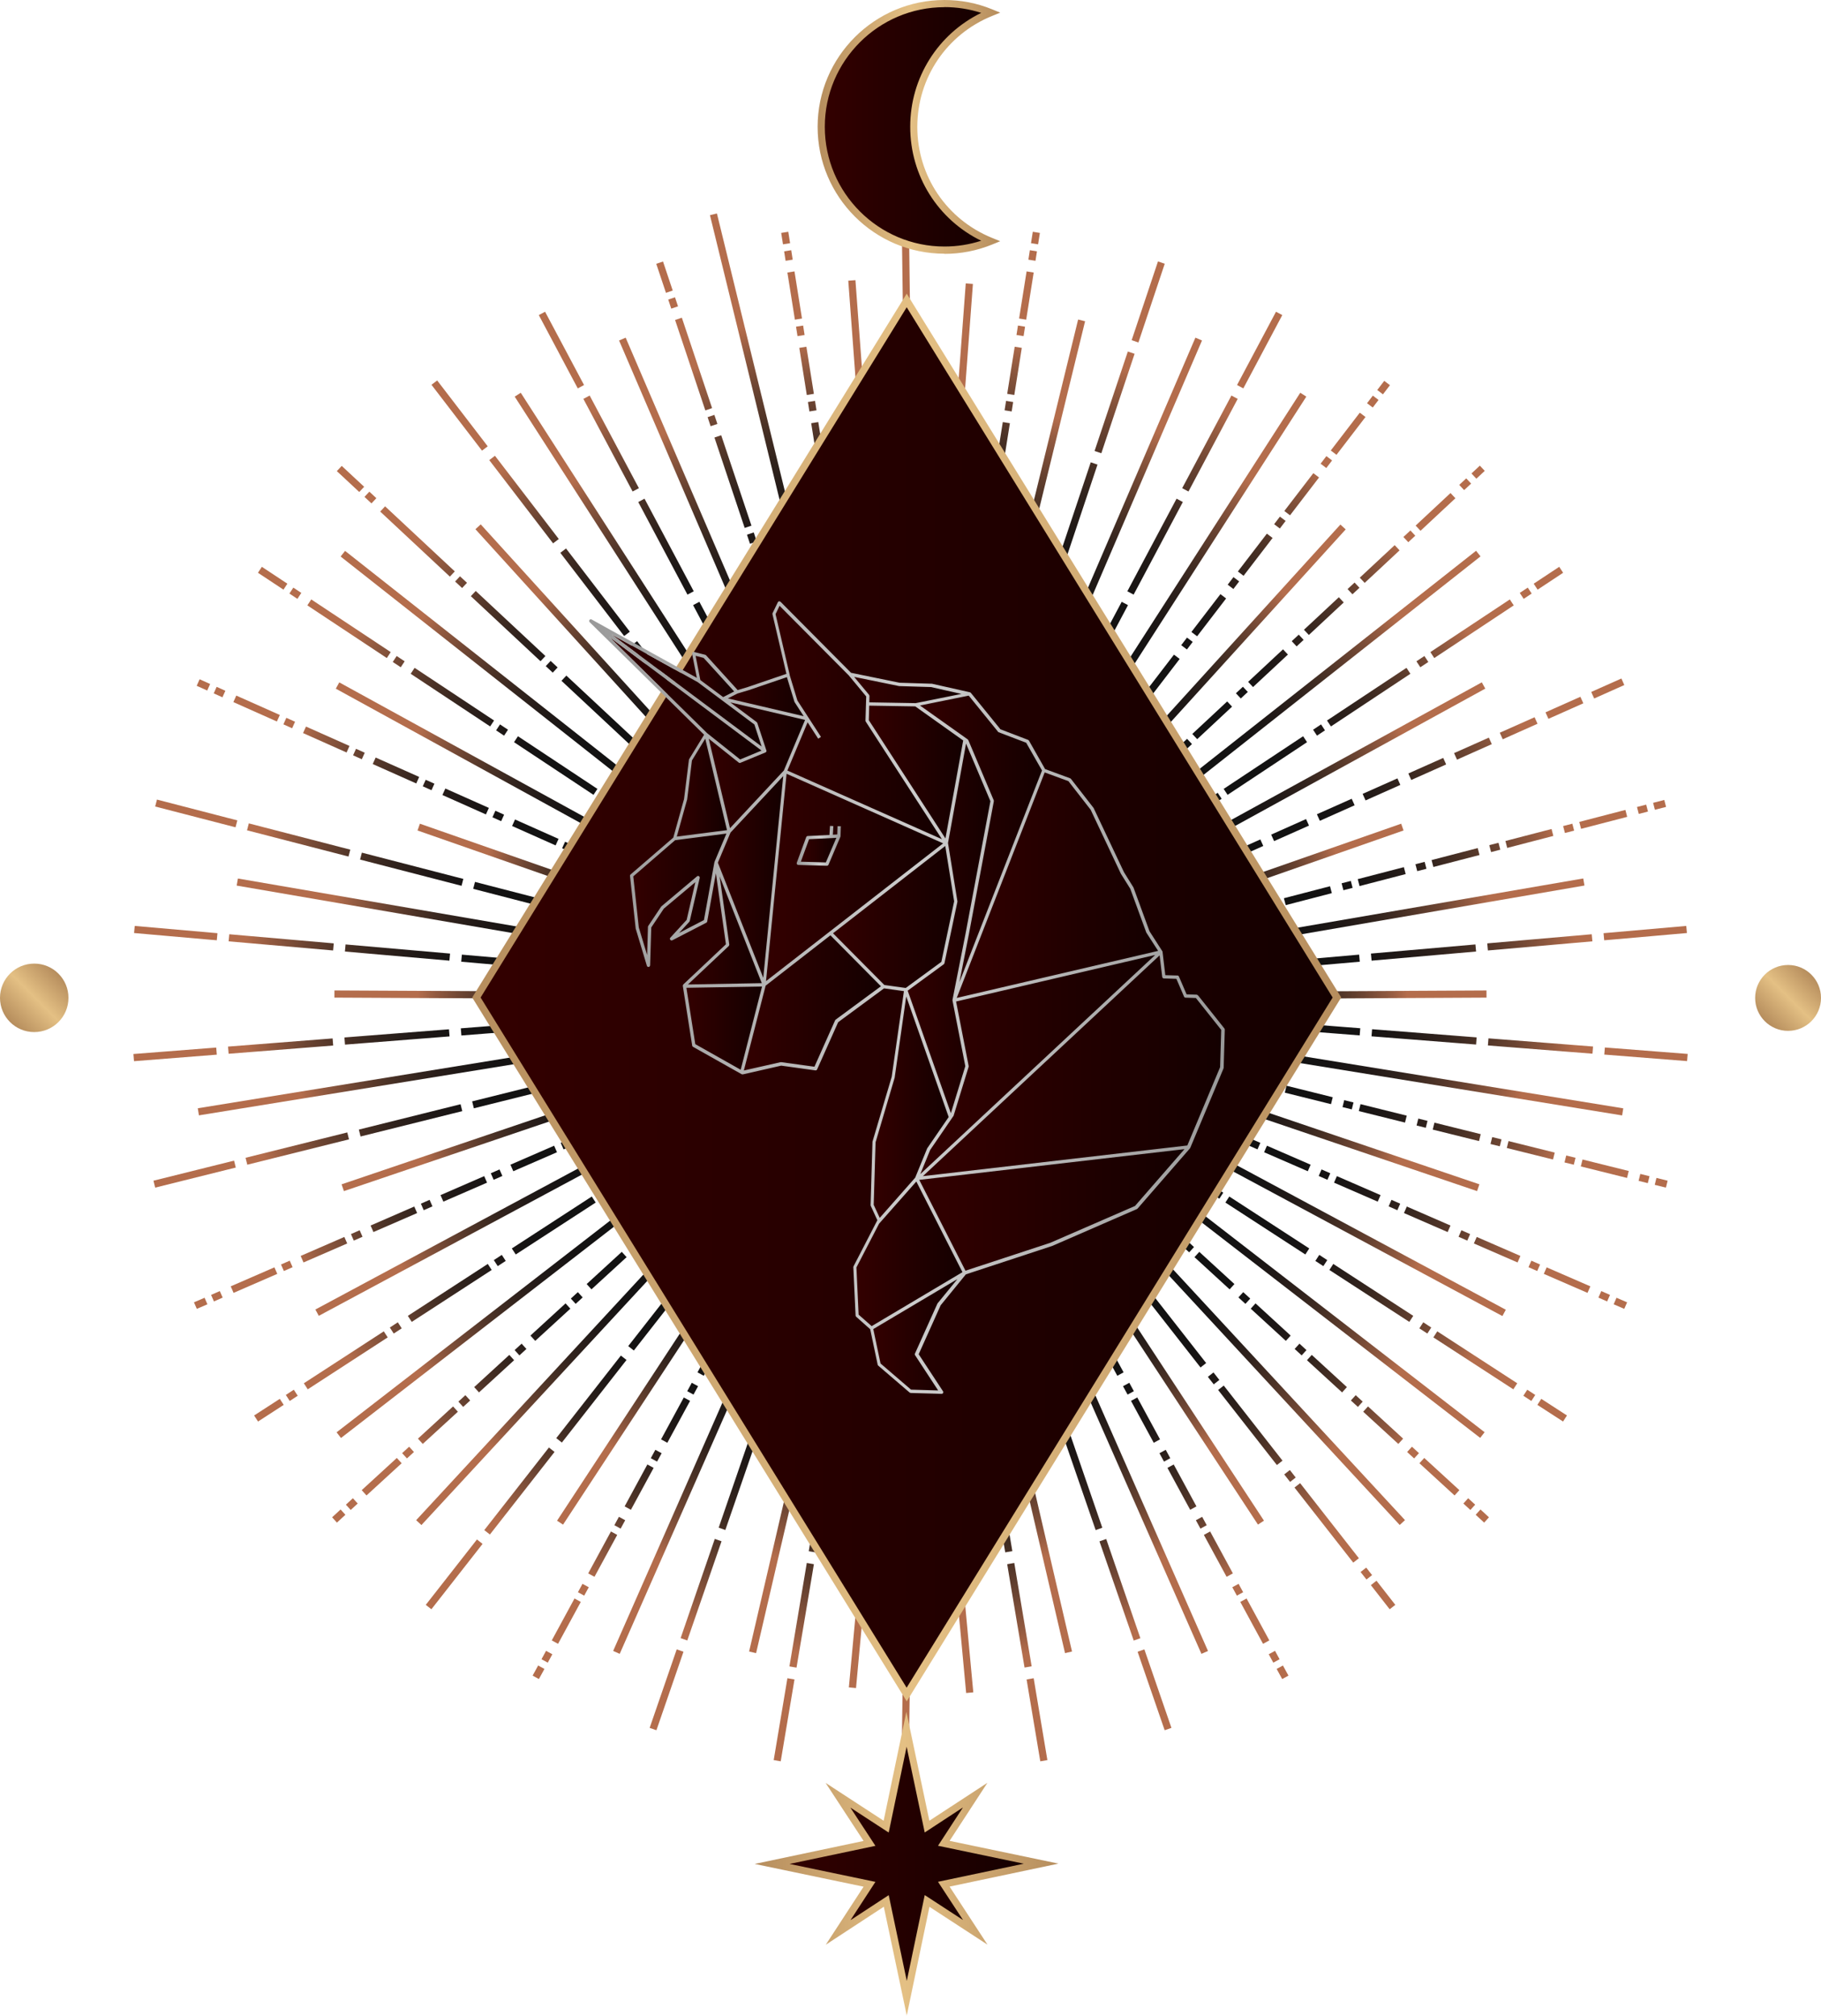<?xml version="1.0" encoding="UTF-8"?>
<svg id="Layer_2" data-name="Layer 2" xmlns="http://www.w3.org/2000/svg" xmlns:xlink="http://www.w3.org/1999/xlink" viewBox="0 0 223.43 247.25">
  <defs>
    <style>
      .cls-1 {
        fill: url(#radial-gradient-39);
      }

      .cls-2 {
        fill: url(#radial-gradient-46);
      }

      .cls-3 {
        fill: url(#linear-gradient-2);
      }

      .cls-4 {
        fill: url(#radial-gradient-7);
      }

      .cls-5 {
        fill: url(#radial-gradient-34);
      }

      .cls-6 {
        fill: url(#radial-gradient-10);
      }

      .cls-7 {
        fill: url(#radial-gradient-47);
      }

      .cls-8 {
        fill: url(#linear-gradient-17);
      }

      .cls-9 {
        fill: url(#radial-gradient-48);
      }

      .cls-10 {
        fill: url(#radial-gradient-31);
      }

      .cls-11 {
        fill: url(#radial-gradient-72);
      }

      .cls-12 {
        fill: url(#linear-gradient-11);
      }

      .cls-12, .cls-13 {
        mix-blend-mode: multiply;
      }

      .cls-13 {
        fill: url(#linear-gradient);
      }

      .cls-14 {
        fill: url(#radial-gradient-28);
      }

      .cls-15 {
        fill: url(#linear-gradient-15);
      }

      .cls-16 {
        fill: url(#linear-gradient-18);
      }

      .cls-17 {
        fill: url(#radial-gradient-65);
      }

      .cls-18 {
        fill: url(#linear-gradient-40);
      }

      .cls-19 {
        fill: url(#linear-gradient-28);
      }

      .cls-20 {
        fill: url(#radial-gradient-16);
      }

      .cls-21 {
        fill: url(#radial-gradient-57);
      }

      .cls-22 {
        fill: url(#radial-gradient-50);
      }

      .cls-23 {
        fill: url(#radial-gradient-20);
      }

      .cls-24 {
        fill: url(#linear-gradient-14);
      }

      .cls-25 {
        fill: url(#radial-gradient-21);
      }

      .cls-26 {
        fill: url(#radial-gradient-8);
      }

      .cls-27 {
        fill: url(#linear-gradient-36);
      }

      .cls-28 {
        mask: url(#mask-2);
      }

      .cls-29 {
        fill: url(#linear-gradient-20);
      }

      .cls-30 {
        fill: url(#linear-gradient-6);
      }

      .cls-31 {
        fill: url(#radial-gradient-5);
      }

      .cls-32 {
        fill: url(#radial-gradient-4);
      }

      .cls-33 {
        fill: url(#radial-gradient-67);
      }

      .cls-34 {
        fill: url(#radial-gradient-68);
      }

      .cls-35 {
        fill: url(#radial-gradient-40);
      }

      .cls-36 {
        fill: url(#radial-gradient-64);
      }

      .cls-37 {
        fill: url(#linear-gradient-35);
      }

      .cls-38 {
        mask: url(#mask-3);
      }

      .cls-39 {
        fill: url(#radial-gradient-32);
      }

      .cls-40 {
        fill: url(#linear-gradient-32);
      }

      .cls-41 {
        fill: url(#radial-gradient-52);
      }

      .cls-42 {
        fill: url(#radial-gradient-54);
      }

      .cls-43 {
        fill: url(#radial-gradient-76);
      }

      .cls-44 {
        fill: url(#radial-gradient-25);
      }

      .cls-45 {
        fill: url(#radial-gradient-26);
      }

      .cls-46 {
        fill: url(#radial-gradient-22);
      }

      .cls-47 {
        fill: url(#linear-gradient-39);
      }

      .cls-48 {
        fill: url(#radial-gradient-6);
      }

      .cls-49 {
        fill: url(#radial-gradient-19);
      }

      .cls-50 {
        fill: url(#radial-gradient-60);
      }

      .cls-51 {
        fill: url(#radial-gradient-12);
      }

      .cls-52 {
        fill: url(#radial-gradient-55);
      }

      .cls-53 {
        fill: url(#linear-gradient-10);
      }

      .cls-54 {
        fill: url(#radial-gradient-49);
      }

      .cls-55 {
        fill: url(#radial-gradient-41);
      }

      .cls-56 {
        fill: url(#radial-gradient-35);
      }

      .cls-57 {
        fill: url(#radial-gradient);
      }

      .cls-58 {
        fill: url(#radial-gradient-75);
      }

      .cls-59 {
        fill: url(#linear-gradient-37);
      }

      .cls-60 {
        fill: url(#radial-gradient-27);
      }

      .cls-61 {
        fill: url(#radial-gradient-13);
      }

      .cls-62 {
        fill: url(#radial-gradient-69);
      }

      .cls-63 {
        fill: url(#linear-gradient-16);
      }

      .cls-64 {
        fill: url(#linear-gradient-31);
      }

      .cls-65 {
        fill: url(#radial-gradient-74);
      }

      .cls-66 {
        filter: url(#luminosity-noclip-4);
      }

      .cls-67 {
        fill: url(#linear-gradient-21);
      }

      .cls-68 {
        fill: url(#radial-gradient-43);
      }

      .cls-69 {
        fill: url(#radial-gradient-30);
      }

      .cls-70 {
        fill: url(#radial-gradient-66);
      }

      .cls-71 {
        fill: url(#linear-gradient-25);
      }

      .cls-72 {
        fill: url(#radial-gradient-51);
      }

      .cls-73 {
        fill: url(#linear-gradient-5);
      }

      .cls-74 {
        fill: url(#radial-gradient-61);
      }

      .cls-75 {
        fill: url(#radial-gradient-24);
      }

      .cls-76 {
        fill: url(#radial-gradient-58);
      }

      .cls-77 {
        fill: url(#radial-gradient-15);
      }

      .cls-78 {
        fill: url(#radial-gradient-2);
      }

      .cls-79 {
        fill: url(#linear-gradient-34);
      }

      .cls-80 {
        fill: url(#radial-gradient-38);
      }

      .cls-81 {
        fill: url(#radial-gradient-3);
      }

      .cls-82 {
        fill: url(#linear-gradient-7);
      }

      .cls-83 {
        fill: url(#radial-gradient-56);
      }

      .cls-84 {
        fill: url(#radial-gradient-42);
      }

      .cls-85 {
        fill: url(#radial-gradient-53);
      }

      .cls-86 {
        fill: url(#linear-gradient-24);
      }

      .cls-87 {
        fill: url(#radial-gradient-45);
      }

      .cls-88 {
        fill: url(#linear-gradient-9);
      }

      .cls-89 {
        fill: url(#radial-gradient-17);
      }

      .cls-90 {
        fill: url(#linear-gradient-22);
      }

      .cls-91 {
        filter: url(#luminosity-noclip-2);
      }

      .cls-92 {
        mask: url(#mask-1);
      }

      .cls-93 {
        mask: url(#mask);
      }

      .cls-94 {
        fill: url(#radial-gradient-33);
      }

      .cls-95 {
        fill: url(#radial-gradient-14);
      }

      .cls-96 {
        fill: url(#linear-gradient-3);
      }

      .cls-97 {
        fill: url(#radial-gradient-37);
      }

      .cls-98 {
        fill: url(#radial-gradient-71);
      }

      .cls-99 {
        fill: url(#radial-gradient-29);
      }

      .cls-100 {
        fill: url(#linear-gradient-27);
      }

      .cls-101 {
        fill: url(#radial-gradient-62);
      }

      .cls-102 {
        fill: url(#linear-gradient-33);
      }

      .cls-103 {
        fill: url(#linear-gradient-38);
      }

      .cls-104 {
        fill: url(#linear-gradient-29);
      }

      .cls-105 {
        fill: url(#linear-gradient-30);
      }

      .cls-106 {
        fill: url(#radial-gradient-59);
      }

      .cls-107 {
        fill: url(#radial-gradient-23);
      }

      .cls-108 {
        fill: url(#radial-gradient-63);
      }

      .cls-109 {
        fill: url(#radial-gradient-36);
      }

      .cls-110 {
        fill: url(#linear-gradient-23);
      }

      .cls-111 {
        fill: url(#linear-gradient-19);
      }

      .cls-112 {
        fill: url(#radial-gradient-70);
      }

      .cls-113 {
        fill: url(#linear-gradient-4);
      }

      .cls-114 {
        fill: url(#radial-gradient-11);
      }

      .cls-115 {
        fill: url(#radial-gradient-18);
      }

      .cls-116 {
        fill: url(#radial-gradient-9);
      }

      .cls-117 {
        fill: url(#linear-gradient-8);
      }

      .cls-118 {
        fill: url(#radial-gradient-73);
      }

      .cls-119 {
        fill: url(#radial-gradient-44);
      }

      .cls-120 {
        fill: url(#linear-gradient-12);
      }

      .cls-121 {
        fill: url(#linear-gradient-13);
      }

      .cls-122 {
        fill: url(#linear-gradient-26);
      }
    </style>
    <radialGradient id="radial-gradient" cx="-899.76" cy="-2250.59" fx="-899.76" fy="-2250.59" r="33.89" gradientTransform="translate(-635.8 2380.47) rotate(39.75)" gradientUnits="userSpaceOnUse">
      <stop offset=".06" stop-color="#121212"/>
      <stop offset=".23" stop-color="#151313"/>
      <stop offset=".38" stop-color="#201917"/>
      <stop offset=".52" stop-color="#31231d"/>
      <stop offset=".65" stop-color="#4b3226"/>
      <stop offset=".78" stop-color="#6b4432"/>
      <stop offset=".91" stop-color="#925a40"/>
      <stop offset="1" stop-color="#b46d4c"/>
    </radialGradient>
    <radialGradient id="radial-gradient-2" cx="115.66" cy="78.54" fx="115.66" fy="78.54" r="31.08" gradientTransform="translate(185.4 -42.62) rotate(85.74)" xlink:href="#radial-gradient"/>
    <radialGradient id="radial-gradient-3" cx="-1352.55" cy="-2666.27" fx="-1352.55" fy="-2666.27" r="33.89" gradientTransform="translate(-1017.39 2840.36) rotate(49.25)" xlink:href="#radial-gradient"/>
    <radialGradient id="radial-gradient-4" cx="-1600.34" cy="-2841.58" fx="-1600.34" fy="-2841.58" r="30.52" gradientTransform="translate(-3080.22 -534.19) rotate(130.26)" xlink:href="#radial-gradient"/>
    <radialGradient id="radial-gradient-5" cx="127.41" cy="77.26" fx="127.41" fy="77.26" r="33.77" gradientTransform="matrix(1, 0, 0, 1, 0, 0)" xlink:href="#radial-gradient"/>
    <radialGradient id="radial-gradient-6" cx="-2142.57" cy="-3132.29" fx="-2142.57" fy="-3132.29" r="31.36" gradientTransform="translate(-3645.21 -306.32) rotate(130.25)" xlink:href="#radial-gradient"/>
    <radialGradient id="radial-gradient-7" cx="134.63" cy="80.37" fx="134.63" fy="80.37" r="33.84" gradientTransform="matrix(1, 0, 0, 1, 0, 0)" xlink:href="#radial-gradient"/>
    <radialGradient id="radial-gradient-8" cx="-2724.94" cy="-3330.26" fx="-2724.94" fy="-3330.26" r="31.36" gradientTransform="translate(-4166.27 13.76) rotate(130.24)" xlink:href="#radial-gradient"/>
    <radialGradient id="radial-gradient-9" cx="-3028.27" cy="-3394.99" fx="-3028.27" fy="-3394.99" r="33.89" gradientTransform="translate(-2533.74 3764.26) rotate(77.75)" xlink:href="#radial-gradient"/>
    <radialGradient id="radial-gradient-10" cx="-3328.2" cy="-3425.07" fx="-3328.2" fy="-3425.07" r="27.85" gradientTransform="translate(-4625.79 420.67) rotate(130.25)" xlink:href="#radial-gradient"/>
    <radialGradient id="radial-gradient-11" cx="-3641.18" cy="-3442.7" fx="-3641.18" fy="-3442.7" r="33.89" gradientTransform="translate(-3116.36 3892.32) rotate(87.24)" xlink:href="#radial-gradient"/>
    <radialGradient id="radial-gradient-12" cx="-3946.44" cy="-3426.47" fx="-3946.44" fy="-3426.47" r="31.36" gradientTransform="translate(-5018.27 892.96) rotate(130.25)" xlink:href="#radial-gradient"/>
    <radialGradient id="radial-gradient-13" cx="-4253.98" cy="-3389.54" fx="-4253.98" fy="-3389.54" r="33.89" gradientTransform="translate(-3713.63 3922.78) rotate(96.74)" xlink:href="#radial-gradient"/>
    <radialGradient id="radial-gradient-14" cx="-4549.99" cy="-3319.01" fx="-4549.99" fy="-3319.01" r="28.38" gradientTransform="translate(-5325.94 1431.88) rotate(130.25)" xlink:href="#radial-gradient"/>
    <radialGradient id="radial-gradient-15" cx="-4848.99" cy="-3235.96" fx="-4848.99" fy="-3235.96" r="33.89" gradientTransform="translate(-4307.38 3853.4) rotate(106.24)" xlink:href="#radial-gradient"/>
    <radialGradient id="radial-gradient-16" cx="-5124.39" cy="-3110.3" fx="-5124.39" fy="-3110.3" r="22.65" gradientTransform="translate(-5542.74 2012.27) rotate(130.26)" xlink:href="#radial-gradient"/>
    <radialGradient id="radial-gradient-17" cx="-5410.7" cy="-2986.05" fx="-5410.7" fy="-2986.05" r="33.89" gradientTransform="translate(-4881.38 3687.52) rotate(115.74)" xlink:href="#radial-gradient"/>
    <radialGradient id="radial-gradient-18" cx="-5669.9" cy="-2821.97" fx="-5669.9" fy="-2821.97" r="29.7" gradientTransform="translate(-5663.67 2618.98) rotate(130.25)" xlink:href="#radial-gradient"/>
    <radialGradient id="radial-gradient-19" cx="-5923.43" cy="-2646.2" fx="-5923.43" fy="-2646.2" r="33.89" gradientTransform="translate(-5419 3429.81) rotate(125.23)" xlink:href="#radial-gradient"/>
    <radialGradient id="radial-gradient-20" cx="-6148.71" cy="-2436.85" fx="-6148.71" fy="-2436.85" r="25.08" gradientTransform="translate(-5687.32 3236.79) rotate(130.29)" xlink:href="#radial-gradient"/>
    <radialGradient id="radial-gradient-21" cx="-6373.09" cy="-2227.26" fx="-6373.09" fy="-2227.26" r="33.89" gradientTransform="translate(-5907.94 3085.91) rotate(134.73)" xlink:href="#radial-gradient"/>
    <radialGradient id="radial-gradient-22" cx="-6568.15" cy="-1988.54" fx="-6568.15" fy="-1988.54" r="31.36" gradientTransform="translate(-3572.49 -5632.24) rotate(-139.75)" xlink:href="#radial-gradient"/>
    <radialGradient id="radial-gradient-23" cx="-6747.27" cy="-1739.86" fx="-6747.27" fy="-1739.86" r="33.89" gradientTransform="translate(-6333.26 2665.84) rotate(144.23)" xlink:href="#radial-gradient"/>
    <radialGradient id="radial-gradient-24" cx="-6895.66" cy="-1466.06" fx="-6895.66" fy="-1466.06" r="26.06" gradientTransform="translate(-4168.54 -5440.56) rotate(-139.75)" xlink:href="#radial-gradient"/>
    <radialGradient id="radial-gradient-25" cx="155.9" cy="141.22" fx="155.9" fy="141.22" r="33.81" gradientTransform="matrix(1, 0, 0, 1, 0, 0)" xlink:href="#radial-gradient"/>
    <radialGradient id="radial-gradient-26" cx="-7141.98" cy="-904.7" fx="-7141.98" fy="-904.7" r="29.25" gradientTransform="translate(-4718.22 -5163.56) rotate(-139.75)" xlink:href="#radial-gradient"/>
    <radialGradient id="radial-gradient-27" cx="-7231.58" cy="-614.38" fx="-7231.58" fy="-614.38" r="33.89" gradientTransform="translate(-6949.37 1646.92) rotate(163.23)" xlink:href="#radial-gradient"/>
    <radialGradient id="radial-gradient-28" cx="-7289.82" cy="-310.18" fx="-7289.82" fy="-310.18" r="31.36" gradientTransform="translate(-5216.2 -4798.13) rotate(-139.75)" xlink:href="#radial-gradient"/>
    <radialGradient id="radial-gradient-29" cx="-7327.27" cy="-6.75" fx="-7327.27" fy="-6.75" r="33.89" gradientTransform="translate(-7121.41 1075.31) rotate(172.73)" xlink:href="#radial-gradient"/>
    <radialGradient id="radial-gradient-30" cx="-7335.67" cy="303.51" fx="-7335.67" fy="303.51" r="31.36" gradientTransform="translate(-5652.54 -4353.44) rotate(-139.75)" xlink:href="#radial-gradient"/>
    <radialGradient id="radial-gradient-31" cx="-7322.21" cy="608" fx="-7322.21" fy="608" r="33.89" gradientTransform="translate(-7198.35 483.13) rotate(-177.78)" xlink:href="#radial-gradient"/>
    <radialGradient id="radial-gradient-32" cx="-7275.95" cy="919.42" fx="-7275.95" fy="919.42" r="27.57" gradientTransform="translate(-6013.53 -3845.17) rotate(-139.75)" xlink:href="#radial-gradient"/>
    <radialGradient id="radial-gradient-33" cx="-7216.6" cy="1213.08" fx="-7216.6" fy="1213.08" r="33.89" gradientTransform="translate(-7177.85 -113.81) rotate(-168.28)" xlink:href="#radial-gradient"/>
    <radialGradient id="radial-gradient-34" cx="-7123.55" cy="1509.81" fx="-7123.55" fy="1509.81" r="31.36" gradientTransform="translate(-6282.45 -3288.07) rotate(-139.75)" xlink:href="#radial-gradient"/>
    <radialGradient id="radial-gradient-35" cx="-7011.17" cy="1792.99" fx="-7011.17" fy="1792.99" r="33.89" gradientTransform="translate(-7056.87 -698.72) rotate(-158.78)" xlink:href="#radial-gradient"/>
    <radialGradient id="radial-gradient-36" cx="-6868.68" cy="2072.81" fx="-6868.68" fy="2072.81" r="29.48" gradientTransform="translate(-6517.21 -2556.46) rotate(-140.94)" xlink:href="#radial-gradient"/>
    <radialGradient id="radial-gradient-37" cx="-6713.15" cy="2330.49" fx="-6713.15" fy="2330.49" r="33.89" gradientTransform="translate(-6841.51 -1256.42) rotate(-149.28)" xlink:href="#radial-gradient"/>
    <radialGradient id="radial-gradient-38" cx="111.7" cy="169.73" fx="111.7" fy="169.73" r="33.55" gradientTransform="translate(279.88 55.72) rotate(89.22)" xlink:href="#radial-gradient"/>
    <radialGradient id="radial-gradient-39" cx="107.78" cy="78.35" fx="107.78" fy="78.35" r="31.21" gradientTransform="translate(6.09 -7.75) rotate(4.24)" xlink:href="#radial-gradient"/>
    <radialGradient id="radial-gradient-40" cx="108.5" cy="164.66" fx="108.5" fy="164.66" r="30.14" gradientTransform="translate(262.5 41.5) rotate(84.73)" xlink:href="#radial-gradient"/>
    <radialGradient id="radial-gradient-41" cx="115.01" cy="164.96" fx="115.01" fy="164.96" r="30.35" gradientTransform="translate(15.79 -9.96) rotate(5.32)" xlink:href="#radial-gradient"/>
    <radialGradient id="radial-gradient-42" cx="-3218.46" cy="-500.49" fx="-3218.46" fy="-500.49" r="33.89" gradientTransform="translate(-1617.85 2840.36) rotate(130.75) scale(1 -1)" xlink:href="#radial-gradient"/>
    <radialGradient id="radial-gradient-43" cx="99.29" cy="74.29" fx="99.29" fy="74.29" r="35.09" gradientTransform="translate(20.51 -21.47) rotate(13.75)" xlink:href="#radial-gradient"/>
    <radialGradient id="radial-gradient-44" cx="-3350.65" cy="-557.07" fx="-3350.65" fy="-557.07" r="33.89" gradientTransform="translate(-1165.71 3230.69) rotate(121.25) scale(1 -1)" xlink:href="#radial-gradient"/>
    <radialGradient id="radial-gradient-45" cx="93.7" cy="81.95" fx="93.7" fy="81.95" r="31.28" gradientTransform="translate(39.96 -30.33) rotate(23.25)" xlink:href="#radial-gradient"/>
    <radialGradient id="radial-gradient-46" cx="88.81" cy="80.37" fx="88.81" fy="80.37" r="33.84" gradientTransform="matrix(1, 0, 0, 1, 0, 0)" xlink:href="#radial-gradient"/>
    <radialGradient id="radial-gradient-47" cx="87.28" cy="85.36" fx="87.28" fy="85.36" r="31.34" gradientTransform="translate(60.05 -33.65) rotate(32.75)" xlink:href="#radial-gradient"/>
    <radialGradient id="radial-gradient-48" cx="82.19" cy="84.62" fx="82.19" fy="84.62" r="33.88" gradientTransform="matrix(1, 0, 0, 1, 0, 0)" xlink:href="#radial-gradient"/>
    <radialGradient id="radial-gradient-49" cx="84.85" cy="93.47" fx="84.85" fy="93.47" r="27.85" gradientTransform="translate(84.88 -32.77) rotate(42.25)" xlink:href="#radial-gradient"/>
    <radialGradient id="radial-gradient-50" cx="-3778.7" cy="-587.21" fx="-3778.7" fy="-587.21" r="33.89" gradientTransform="translate(481.13 3892.32) rotate(92.76) scale(1 -1)" xlink:href="#radial-gradient"/>
    <radialGradient id="radial-gradient-51" cx="76.55" cy="95.11" fx="76.55" fy="95.11" r="31.36" gradientTransform="translate(103.83 -23.89) rotate(51.74)" xlink:href="#radial-gradient"/>
    <radialGradient id="radial-gradient-52" cx="-3918.38" cy="-550.67" fx="-3918.38" fy="-550.67" r="33.89" gradientTransform="translate(1078.39 3922.78) rotate(83.26) scale(1 -1)" xlink:href="#radial-gradient"/>
    <radialGradient id="radial-gradient-53" cx="76.23" cy="103.2" fx="76.23" fy="103.2" r="28.34" gradientTransform="translate(130.02 -13.28) rotate(61.24)" xlink:href="#radial-gradient"/>
    <radialGradient id="radial-gradient-54" cx="-4049.44" cy="-491.41" fx="-4049.44" fy="-491.41" r="33.89" gradientTransform="translate(1672.15 3853.4) rotate(73.76) scale(1 -1)" xlink:href="#radial-gradient"/>
    <radialGradient id="radial-gradient-55" cx="81.21" cy="111.88" fx="81.21" fy="111.88" r="22.54" gradientTransform="translate(160.04 -1.69) rotate(70.74)" xlink:href="#radial-gradient"/>
    <radialGradient id="radial-gradient-56" cx="-4169.25" cy="-411.1" fx="-4169.25" fy="-411.1" r="33.89" gradientTransform="translate(2246.15 3687.52) rotate(64.26) scale(1 -1)" xlink:href="#radial-gradient"/>
    <radialGradient id="radial-gradient-57" cx="70.08" cy="115.25" fx="70.08" fy="115.25" r="29.49" gradientTransform="translate(171.78 26.65) rotate(80.24)" xlink:href="#radial-gradient"/>
    <radialGradient id="radial-gradient-58" cx="-4274.22" cy="-311.18" fx="-4274.22" fy="-311.18" r="33.89" gradientTransform="translate(2783.76 3429.81) rotate(54.77) scale(1 -1)" xlink:href="#radial-gradient"/>
    <radialGradient id="radial-gradient-59" cx="76.07" cy="122.12" fx="76.07" fy="122.12" r="24.78" gradientTransform="translate(197.8 45.42) rotate(89.71)" xlink:href="#radial-gradient"/>
    <radialGradient id="radial-gradient-60" cx="-4361.15" cy="-196.46" fx="-4361.15" fy="-196.46" r="33.89" gradientTransform="translate(3272.7 3085.91) rotate(45.27) scale(1 -1)" xlink:href="#radial-gradient"/>
    <radialGradient id="radial-gradient-61" cx="67.69" cy="129.35" fx="67.69" fy="129.35" r="31.16" gradientTransform="translate(21.59 -9.17) rotate(9.22)" xlink:href="#radial-gradient"/>
    <radialGradient id="radial-gradient-62" cx="-4427.77" cy="-68.98" fx="-4427.77" fy="-68.98" r="33.89" gradientTransform="translate(3698.02 2665.84) rotate(35.77) scale(1 -1)" xlink:href="#radial-gradient"/>
    <radialGradient id="radial-gradient-63" cx="76.55" cy="134" fx="76.55" fy="134" r="25.94" gradientTransform="translate(47.05 -17.48) rotate(18.72)" xlink:href="#radial-gradient"/>
    <radialGradient id="radial-gradient-64" cx="-2702.78" cy="141.22" fx="-2702.78" fy="141.22" r="33.81" gradientTransform="translate(-2635.24) rotate(-180) scale(1 -1)" xlink:href="#radial-gradient"/>
    <radialGradient id="radial-gradient-65" cx="74.97" cy="141.67" fx="74.97" fy="141.67" r="29.21" gradientTransform="translate(75.89 -18.61) rotate(28.22)" xlink:href="#radial-gradient"/>
    <radialGradient id="radial-gradient-66" cx="-4494.66" cy="210.56" fx="-4494.66" fy="210.56" r="33.89" gradientTransform="translate(4314.13 1646.92) rotate(16.77) scale(1 -1)" xlink:href="#radial-gradient"/>
    <radialGradient id="radial-gradient-67" cx="76.3" cy="149.18" fx="76.3" fy="149.18" r="31.36" gradientTransform="translate(107.23 -15.5) rotate(37.73)" xlink:href="#radial-gradient"/>
    <radialGradient id="radial-gradient-68" cx="-4491.45" cy="355.2" fx="-4491.45" fy="355.2" r="33.89" gradientTransform="translate(4486.17 1075.31) rotate(7.27) scale(1 -1)" xlink:href="#radial-gradient"/>
    <radialGradient id="radial-gradient-69" cx="81.21" cy="154.54" fx="81.21" fy="154.54" r="31.37" gradientTransform="translate(139.48 -10.03) rotate(47.22)" xlink:href="#radial-gradient"/>
    <radialGradient id="radial-gradient-70" cx="-4465.55" cy="497.07" fx="-4465.55" fy="497.07" r="33.89" gradientTransform="translate(4563.11 483.13) rotate(-2.22) scale(1 -1)" xlink:href="#radial-gradient"/>
    <radialGradient id="radial-gradient-71" cx="89.88" cy="154.54" fx="89.88" fy="154.54" r="27.55" gradientTransform="translate(169.75 -5.4) rotate(56.72)" xlink:href="#radial-gradient"/>
    <radialGradient id="radial-gradient-72" cx="-4417.62" cy="632.54" fx="-4417.62" fy="632.54" r="33.89" gradientTransform="translate(4542.62 -113.81) rotate(-11.72) scale(1 -1)" xlink:href="#radial-gradient"/>
    <radialGradient id="radial-gradient-73" cx="93.33" cy="162.49" fx="93.33" fy="162.49" r="31.29" gradientTransform="translate(204.45 11.61) rotate(66.24)" xlink:href="#radial-gradient"/>
    <radialGradient id="radial-gradient-74" cx="-4346.22" cy="758.4" fx="-4346.22" fy="758.4" r="33.89" gradientTransform="translate(4421.63 -698.72) rotate(-21.22) scale(1 -1)" xlink:href="#radial-gradient"/>
    <radialGradient id="radial-gradient-75" cx="101.69" cy="162.49" fx="101.69" fy="162.49" r="29.32" gradientTransform="translate(236.92 26.64) rotate(76.91)" xlink:href="#radial-gradient"/>
    <radialGradient id="radial-gradient-76" cx="-4255.55" cy="870.28" fx="-4255.55" fy="870.28" r="33.89" gradientTransform="translate(4206.27 -1256.42) rotate(-30.72) scale(1 -1)" xlink:href="#radial-gradient"/>
    <filter id="luminosity-noclip-2" data-name="luminosity-noclip" x="3.76" y="14.69" width="216.06" height="216.06" color-interpolation-filters="sRGB" filterUnits="userSpaceOnUse">
      <feFlood flood-color="#fff" result="bg"/>
      <feBlend in="SourceGraphic" in2="bg"/>
    </filter>
    <filter id="luminosity-noclip-3" x="4572.36" y="-9741.28" width="-32766" height="32766" color-interpolation-filters="sRGB" filterUnits="userSpaceOnUse">
      <feFlood flood-color="#fff" result="bg"/>
      <feBlend in="SourceGraphic" in2="bg"/>
    </filter>
    <mask id="mask-1" x="4572.36" y="-9741.28" width="-32766" height="32766" maskUnits="userSpaceOnUse"/>
    <linearGradient id="linear-gradient" x1="35.4" y1="199.12" x2="188.18" y2="46.34" gradientUnits="userSpaceOnUse">
      <stop offset="0" stop-color="#fff"/>
      <stop offset=".54" stop-color="#000"/>
      <stop offset="1" stop-color="#f2f2f2"/>
    </linearGradient>
    <mask id="mask" x="3.76" y="14.69" width="216.06" height="216.06" maskUnits="userSpaceOnUse">
      <g class="cls-91">
        <g class="cls-92">
          <path class="cls-13" d="M111.79,230.76c-14.58,0-28.73-2.86-42.05-8.49-12.86-5.44-24.42-13.23-34.34-23.15-9.92-9.92-17.71-21.47-23.15-34.34-5.63-13.32-8.49-27.47-8.49-42.05s2.86-28.73,8.49-42.05c5.44-12.86,13.23-24.42,23.15-34.34,9.92-9.92,21.47-17.71,34.34-23.15,13.32-5.63,27.47-8.49,42.05-8.49s28.73,2.86,42.05,8.49c12.86,5.44,24.42,13.23,34.34,23.15,9.92,9.92,17.71,21.47,23.15,34.34,5.63,13.32,8.49,27.47,8.49,42.05s-2.86,28.73-8.49,42.05c-5.44,12.86-13.23,24.42-23.15,34.34-9.92,9.92-21.47,17.71-34.34,23.15-13.32,5.63-27.47,8.49-42.05,8.49Zm0-215.19c-14.47,0-28.5,2.83-41.71,8.42-12.76,5.4-24.22,13.12-34.06,22.96-9.84,9.84-17.57,21.3-22.96,34.06-5.59,13.21-8.42,27.24-8.42,41.71s2.83,28.5,8.42,41.71c5.4,12.76,13.12,24.22,22.96,34.06,9.84,9.84,21.3,17.57,34.06,22.96,13.21,5.59,27.24,8.42,41.71,8.42s28.5-2.83,41.71-8.42c12.76-5.4,24.22-13.12,34.06-22.96,9.84-9.84,17.57-21.3,22.96-34.06,5.59-13.21,8.42-27.24,8.42-41.71s-2.83-28.5-8.42-41.71c-5.4-12.76-13.12-24.22-22.96-34.06-9.84-9.84-21.3-17.57-34.06-22.96-13.21-5.59-27.24-8.42-41.71-8.42Z"/>
        </g>
      </g>
    </mask>
    <linearGradient id="linear-gradient-2" x1="35.4" y1="199.12" x2="188.18" y2="46.34" gradientUnits="userSpaceOnUse">
      <stop offset="0" stop-color="gray"/>
      <stop offset=".54" stop-color="#000"/>
      <stop offset="1" stop-color="gray"/>
    </linearGradient>
    <linearGradient id="linear-gradient-3" x1="58.46" y1="122.36" x2="164.04" y2="122.36" gradientUnits="userSpaceOnUse">
      <stop offset="0" stop-color="#300"/>
      <stop offset="1" stop-color="#140000"/>
    </linearGradient>
    <linearGradient id="linear-gradient-4" x1="57.94" y1="122.36" x2="164.55" y2="122.36" gradientUnits="userSpaceOnUse">
      <stop offset="0" stop-color="#b68d5d"/>
      <stop offset=".07" stop-color="#bc9462"/>
      <stop offset=".51" stop-color="#e4c084"/>
      <stop offset="1" stop-color="#b68d5d"/>
    </linearGradient>
    <linearGradient id="linear-gradient-5" x1="216.53" y1="125.27" x2="222.25" y2="119.55" xlink:href="#linear-gradient-4"/>
    <linearGradient id="linear-gradient-6" x1="1.23" y1="125.37" x2="7.17" y2="119.43" xlink:href="#linear-gradient-4"/>
    <linearGradient id="linear-gradient-7" x1="94.74" y1="228.62" x2="127.75" y2="228.62" xlink:href="#linear-gradient-3"/>
    <linearGradient id="linear-gradient-8" x1="-2767.08" y1="2850.39" x2="-2729.81" y2="2850.39" gradientTransform="translate(-2634.63 3081.48) rotate(179.95)" xlink:href="#linear-gradient-4"/>
    <linearGradient id="linear-gradient-9" x1="100.76" y1="15.56" x2="121.56" y2="15.56" xlink:href="#linear-gradient-3"/>
    <linearGradient id="linear-gradient-10" x1="100.95" y1="801.11" x2="123.35" y2="801.11" gradientTransform="translate(-.62 -785.55)" xlink:href="#linear-gradient-4"/>
    <filter id="luminosity-noclip-4" x="64.17" y="46.11" width="94.16" height="152.5" color-interpolation-filters="sRGB" filterUnits="userSpaceOnUse">
      <feFlood flood-color="#fff" result="bg"/>
      <feBlend in="SourceGraphic" in2="bg"/>
    </filter>
    <filter id="luminosity-noclip-5" x="4572.36" y="-9741.28" width="-32766" height="32766" color-interpolation-filters="sRGB" filterUnits="userSpaceOnUse">
      <feFlood flood-color="#fff" result="bg"/>
      <feBlend in="SourceGraphic" in2="bg"/>
    </filter>
    <mask id="mask-3" x="4572.36" y="-9741.28" width="-32766" height="32766" maskUnits="userSpaceOnUse"/>
    <linearGradient id="linear-gradient-11" x1="111.25" y1="46.11" x2="111.25" y2="198.61" gradientUnits="userSpaceOnUse">
      <stop offset="0" stop-color="#b3b3b3"/>
      <stop offset=".54" stop-color="#000"/>
      <stop offset="1" stop-color="#b3b3b3"/>
    </linearGradient>
    <mask id="mask-2" x="64.17" y="46.11" width="94.16" height="152.5" maskUnits="userSpaceOnUse">
      <g class="cls-66">
        <g class="cls-38">
          <path class="cls-12" d="M111.25,198.61l-47.08-76.25,.14-.23L111.25,46.11l47.08,76.25-.14,.23-46.94,76.02Zm-46.05-76.25l46.05,74.58,46.05-74.58L111.25,47.78l-46.05,74.58Z"/>
        </g>
      </g>
    </mask>
    <linearGradient id="linear-gradient-12" x1="111.25" y1="46.11" x2="111.25" y2="198.61" gradientUnits="userSpaceOnUse">
      <stop offset="0" stop-color="#d49c6b"/>
      <stop offset=".54" stop-color="#000"/>
      <stop offset="1" stop-color="#d49c6b"/>
    </linearGradient>
    <linearGradient id="linear-gradient-13" x1="95.15" y1="88.62" x2="115.57" y2="88.62" xlink:href="#linear-gradient-3"/>
    <linearGradient id="linear-gradient-14" x1="104.81" y1="84.63" x2="117.96" y2="84.63" xlink:href="#linear-gradient-3"/>
    <linearGradient id="linear-gradient-15" x1="112.87" y1="102.91" x2="127.84" y2="102.91" xlink:href="#linear-gradient-3"/>
    <linearGradient id="linear-gradient-16" x1="85.34" y1="82.98" x2="90.08" y2="82.98" xlink:href="#linear-gradient-3"/>
    <linearGradient id="linear-gradient-17" x1="74.99" y1="84.68" x2="93.44" y2="84.68" xlink:href="#linear-gradient-3"/>
    <linearGradient id="linear-gradient-18" x1="112.91" y1="130.58" x2="141.73" y2="130.58" xlink:href="#linear-gradient-3"/>
    <linearGradient id="linear-gradient-19" x1="106.6" y1="94.7" x2="118.18" y2="94.7" xlink:href="#linear-gradient-3"/>
    <linearGradient id="linear-gradient-20" x1="111.37" y1="113.88" x2="121.52" y2="113.88" xlink:href="#linear-gradient-3"/>
    <linearGradient id="linear-gradient-21" x1="117.39" y1="108.58" x2="142.1" y2="108.58" xlink:href="#linear-gradient-3"/>
    <linearGradient id="linear-gradient-22" x1="86.95" y1="93.87" x2="98.77" y2="93.87" xlink:href="#linear-gradient-3"/>
    <linearGradient id="linear-gradient-23" x1="98.27" y1="104.28" x2="102.62" y2="104.28" xlink:href="#linear-gradient-3"/>
    <linearGradient id="linear-gradient-24" x1="93.99" y1="107.63" x2="115.72" y2="107.63" xlink:href="#linear-gradient-3"/>
    <linearGradient id="linear-gradient-25" x1="89.3" y1="85.45" x2="98.61" y2="85.45" xlink:href="#linear-gradient-3"/>
    <linearGradient id="linear-gradient-26" x1="112.78" y1="148.42" x2="145.32" y2="148.42" xlink:href="#linear-gradient-3"/>
    <linearGradient id="linear-gradient-27" x1="107.19" y1="135.82" x2="116.4" y2="135.82" xlink:href="#linear-gradient-3"/>
    <linearGradient id="linear-gradient-28" x1="107.14" y1="163.72" x2="117.46" y2="163.72" xlink:href="#linear-gradient-3"/>
    <linearGradient id="linear-gradient-29" x1="105.07" y1="153.8" x2="118.08" y2="153.8" xlink:href="#linear-gradient-3"/>
    <linearGradient id="linear-gradient-30" x1="113.24" y1="130.73" x2="149.83" y2="130.73" xlink:href="#linear-gradient-3"/>
    <linearGradient id="linear-gradient-31" x1="74.73" y1="85.63" x2="93.43" y2="85.63" xlink:href="#linear-gradient-3"/>
    <linearGradient id="linear-gradient-32" x1="102.2" y1="112.48" x2="117.06" y2="112.48" xlink:href="#linear-gradient-3"/>
    <linearGradient id="linear-gradient-33" x1="88.06" y1="107.57" x2="96.08" y2="107.57" xlink:href="#linear-gradient-3"/>
    <linearGradient id="linear-gradient-34" x1="77.69" y1="109.7" x2="89.12" y2="109.7" xlink:href="#linear-gradient-3"/>
    <linearGradient id="linear-gradient-35" x1="84.39" y1="114.13" x2="93.45" y2="114.13" xlink:href="#linear-gradient-3"/>
    <linearGradient id="linear-gradient-36" x1="83.03" y1="96.61" x2="89.19" y2="96.61" xlink:href="#linear-gradient-3"/>
    <linearGradient id="linear-gradient-37" x1="91.25" y1="123.02" x2="108.07" y2="123.02" xlink:href="#linear-gradient-3"/>
    <linearGradient id="linear-gradient-38" x1="84.2" y1="126.11" x2="93.48" y2="126.11" xlink:href="#linear-gradient-3"/>
    <linearGradient id="linear-gradient-39" x1="72.25" y1="122.36" x2="150.24" y2="122.36" gradientUnits="userSpaceOnUse">
      <stop offset="0" stop-color="#999"/>
      <stop offset=".07" stop-color="#a0a0a0"/>
      <stop offset=".51" stop-color="#ccc"/>
      <stop offset="1" stop-color="#999"/>
    </linearGradient>
    <linearGradient id="linear-gradient-40" x1="97.78" y1="103.75" x2="103.17" y2="103.75" xlink:href="#linear-gradient-39"/>
  </defs>
  <g id="Warstwa_1" data-name="Warstwa 1">
    <g>
      <g>
        <g>
          <path class="cls-57" d="M111.9,122.31l-.15-11.7h.88s.15,11.68,.15,11.68h-.88Zm-.17-13.15l-.02-1.17h.47s-.47,0-.47,0l-.15-11.7h.88s.17,12.85,.17,12.85h-.88Zm-.19-14.32l-.17-12.87h.88s.15,11.68,.15,11.68h-.53s.53,0,.53,0l.02,1.17h-.88Zm-.19-14.32l-.17-12.87h.88s.15,11.68,.15,11.68h-.44s.44,0,.44,0l.02,1.17h-.88Zm-.19-14.32l-.17-12.87h.88s.15,11.68,.15,11.68h-.35s.35,0,.35,0l.02,1.17h-.88Zm-.19-14.32l-.17-12.87h.88s.15,11.68,.15,11.68h-.35s.35,0,.35,0l.02,1.17h-.88Zm-.19-14.32l-.02-1.17h.44s-.44,0-.44,0l-.12-9.01h.88s.13,10.17,.13,10.17h-.88Z"/>
          <rect class="cls-78" x="71.78" y="78.11" width="87.76" height=".88" transform="translate(28.75 188.06) rotate(-85.74)"/>
          <path class="cls-81" d="M112.77,122.37l-.87-.14,.92-5.78,.87,.14-.92,5.78Zm1.14-7.22l-.87-.14,.18-1.16,.87,.14-.18,1.16Zm.32-2.02l-.87-.14,.92-5.78,.87,.14-.92,5.78Zm1.14-7.22l-.87-.14,.18-1.16,.87,.14-.18,1.16Zm.32-2.02l-.87-.14,.92-5.78,.87,.14-.92,5.78Zm1.14-7.22l-.87-.14,.18-1.16,.87,.14-.18,1.16Zm.32-2.02l-.87-.14,.92-5.78,.87,.14-.92,5.78Zm1.14-7.22l-.87-.14,.18-1.16,.87,.14-.18,1.16Zm.32-2.02l-.87-.14,.92-5.78,.87,.14-.92,5.78Zm1.14-7.22l-.87-.14,.18-1.16,.87,.14-.18,1.16Zm.32-2.02l-.87-.14,.92-5.78,.87,.14-.92,5.78Zm1.14-7.22l-.87-.14,.18-1.16,.87,.14-.18,1.16Zm.32-2.02l-.87-.14,.92-5.78,.87,.14-.92,5.78Zm1.14-7.22l-.87-.14,.18-1.16,.87,.14-.18,1.16Zm.32-2.02l-.87-.14,.92-5.78,.87,.14-.92,5.78Zm1.14-7.22l-.87-.14,.18-1.16,.87,.14-.18,1.16Zm.32-2.02l-.87-.14,.92-5.78,.87,.14-.92,5.78Zm1.14-7.22l-.87-.14,.18-1.16,.87,.14-.18,1.16Zm.32-2.02l-.87-.14,.92-5.78,.87,.14-.92,5.78Zm1.14-7.22l-.87-.14,.18-1.16,.87,.14-.18,1.16Zm.32-2.02l-.87-.14,.22-1.4,.87,.14-.22,1.4Z"/>
          <rect class="cls-32" x="79.83" y="80.36" width="85.45" height=".88" transform="translate(14.94 180.64) rotate(-76.25)"/>
          <path class="cls-31" d="M112.75,122.44l-.83-.28,3.71-11.09,.83,.28-3.71,11.09Zm4.18-12.48l-.83-.28,4.08-12.2,.83,.28-3.71,11.09-.33-.11,.33,.11-.37,1.11Zm4.55-13.59l-.83-.28,4.08-12.2,.83,.28-3.71,11.09-.42-.14,.42,.14-.37,1.11Zm4.55-13.59l-.83-.28,4.08-12.2,.83,.28-3.71,11.09-.45-.15,.45,.15-.37,1.11Zm4.55-13.59l-.83-.28,4.08-12.2,.83,.28-3.71,11.09-.47-.16,.47,.16-.37,1.11Zm4.55-13.59l-.83-.28,4.08-12.2,.83,.28-3.71,11.09-.5-.17,.5,.17-.37,1.11Zm4.55-13.59l-.83-.28,3.23-9.66,.83,.28-2.86,8.55-.42-.14,.42,.14-.37,1.11Z"/>
          <rect class="cls-48" x="85.82" y="81.51" width="87.84" height=".88" transform="translate(3.23 168.8) rotate(-66.75)"/>
          <path class="cls-4" d="M112.72,122.51l-.77-.41,5.49-10.33,.77,.41-5.49,10.33Zm6.18-11.62l-.77-.41,.55-1.03,.39,.21-.39-.21,5.49-10.33,.77,.41-6.04,11.36Zm6.73-12.65l-.77-.41,6.04-11.36,.77,.41-5.49,10.33-.29-.16,.29,.16-.55,1.03Zm6.73-12.65l-.77-.41,.55-1.03,.47,.25-.47-.25,5.49-10.33,.77,.41-6.04,11.36Zm6.73-12.65l-.77-.41,6.04-11.36,.77,.41-5.49,10.33-.39-.21,.39,.21-.55,1.03Zm6.73-12.65l-.77-.41,.55-1.03,.77,.41-.77-.41,5.49-10.33,.77,.41-6.04,11.36Zm6.73-12.65l-.77-.41,4.78-8.99,.77,.41-4.23,7.96-.48-.26,.48,.26-.55,1.03Z"/>
          <rect class="cls-26" x="92.24" y="84.92" width="87.84" height=".88" transform="translate(-9.3 153.69) rotate(-57.25)"/>
          <path class="cls-116" d="M112.68,122.57l-.7-.53,3.56-4.64,.7,.53-3.56,4.64Zm4.45-5.8l-.7-.53,.71-.93,.7,.53-.71,.93Zm1.25-1.62l-.7-.53,3.56-4.64,.7,.53-3.56,4.64Zm4.45-5.8l-.7-.53,.71-.93,.7,.53-.71,.93Zm1.25-1.62l-.7-.53,3.56-4.64,.7,.53-3.56,4.64Zm4.45-5.8l-.7-.53,.71-.93,.7,.53-.71,.93Zm1.25-1.62l-.7-.53,3.56-4.64,.7,.53-3.56,4.64Zm4.45-5.8l-.7-.53,.71-.93,.7,.53-.71,.93Zm1.25-1.62l-.7-.53,3.56-4.64,.7,.53-3.56,4.64Zm4.45-5.8l-.7-.53,.71-.93,.7,.53-.71,.93Zm1.25-1.62l-.7-.53,3.56-4.64,.7,.53-3.56,4.64Zm4.45-5.8l-.7-.53,.71-.93,.7,.53-.71,.93Zm1.25-1.62l-.7-.53,3.56-4.64,.7,.53-3.56,4.64Zm4.45-5.8l-.7-.53,.71-.93,.7,.53-.71,.93Zm1.25-1.62l-.7-.53,3.56-4.64,.7,.53-3.56,4.64Zm4.45-5.8l-.7-.53,.71-.93,.7,.53-.71,.93Zm1.25-1.62l-.7-.53,3.56-4.64,.7,.53-3.56,4.64Zm4.45-5.8l-.7-.53,.71-.93,.7,.53-.71,.93Zm1.25-1.62l-.7-.53,3.56-4.64,.7,.53-3.56,4.64Zm4.45-5.8l-.7-.53,.71-.93,.7,.53-.71,.93Zm1.25-1.62l-.7-.53,.86-1.12,.7,.53-.86,1.12Z"/>
          <rect class="cls-6" x="99.64" y="93.03" width="77.91" height=".88" transform="translate(-23.78 133.22) rotate(-47.75)"/>
          <path class="cls-114" d="M112.64,122.62l-.6-.64,4.28-3.99,.6,.64-4.28,3.99Zm5.35-4.99l-.6-.64,.86-.8,.6,.64-.86,.8Zm1.5-1.4l-.6-.64,4.28-3.99,.6,.64-4.28,3.99Zm5.35-4.99l-.6-.64,.86-.8,.6,.64-.86,.8Zm1.5-1.4l-.6-.64,4.28-3.99,.6,.64-4.28,3.99Zm5.35-4.99l-.6-.64,.86-.8,.6,.64-.86,.8Zm1.5-1.4l-.6-.64,4.28-3.99,.6,.64-4.28,3.99Zm5.35-4.99l-.6-.64,.86-.8,.6,.64-.86,.8Zm1.5-1.4l-.6-.64,4.28-3.99,.6,.64-4.28,3.99Zm5.35-4.99l-.6-.64,.86-.8,.6,.64-.86,.8Zm1.5-1.4l-.6-.64,4.28-3.99,.6,.64-4.28,3.99Zm5.35-4.99l-.6-.64,.86-.8,.6,.64-.86,.8Zm1.5-1.4l-.6-.64,4.28-3.99,.6,.64-4.28,3.99Zm5.35-4.99l-.6-.64,.86-.8,.6,.64-.86,.8Zm1.5-1.4l-.6-.64,4.28-3.99,.6,.64-4.28,3.99Zm5.35-4.99l-.6-.64,.86-.8,.6,.64-.86,.8Zm1.5-1.4l-.6-.64,4.28-3.99,.6,.64-4.28,3.99Zm5.35-4.99l-.6-.64,.86-.8,.6,.64-.86,.8Zm1.5-1.4l-.6-.64,4.28-3.99,.6,.64-4.28,3.99Zm5.35-4.99l-.6-.64,.86-.8,.6,.64-.86,.8Zm1.5-1.4l-.6-.64,1.03-.96,.6,.64-1.03,.96Z"/>
          <rect class="cls-51" x="102.97" y="94.67" width="87.84" height=".88" transform="translate(-27.34 111.38) rotate(-38.26)"/>
          <path class="cls-61" d="M112.58,122.67l-.48-.73,9.75-6.46,.48,.73-9.75,6.46Zm10.97-7.26l-.48-.73,.98-.65,.48,.73-.98,.65Zm1.71-1.13l-.48-.73,9.75-6.46,.48,.73-9.75,6.46Zm10.97-7.26l-.48-.73,.98-.65,.48,.73-.98,.65Zm1.71-1.13l-.48-.73,9.75-6.46,.48,.73-9.75,6.46Zm10.97-7.26l-.48-.73,.98-.65,.48,.73-.98,.65Zm1.71-1.13l-.48-.73,9.75-6.46,.48,.73-9.75,6.46Zm10.97-7.26l-.48-.73,.98-.65,.48,.73-.98,.65Zm1.71-1.13l-.48-.73,9.75-6.46,.48,.73-9.75,6.46Zm10.97-7.26l-.48-.73,.98-.65,.48,.73-.98,.65Zm1.71-1.13l-.48-.73,9.75-6.46,.48,.73-9.75,6.46Zm10.97-7.26l-.48-.73,.98-.65,.48,.73-.98,.65Zm1.71-1.13l-.48-.73,3.13-2.07,.48,.73-3.13,2.07Z"/>
          <rect class="cls-95" x="107.5" y="102.76" width="79.42" height=".88" transform="translate(-31.49 83.55) rotate(-28.76)"/>
          <path class="cls-77" d="M112.52,122.7l-.36-.8,3.21-1.43,.36,.8-3.21,1.43Zm4.54-2.02l-.36-.8,4.27-1.9,.36,.8-4.27,1.9Zm5.61-2.5l-.36-.8,4.27-1.9,.36,.8-3.21,1.43-.19-.42,.19,.42-1.07,.48Zm5.61-2.5l-.36-.8,4.27-1.9,.36,.8-3.21,1.43-.18-.4,.18,.4-1.07,.48Zm5.61-2.5l-.36-.8,1.07-.48,.18,.4-.18-.4,3.21-1.43,.36,.8-4.27,1.9Zm5.61-2.5l-.36-.8,4.27-1.9,.36,.8-3.21,1.43-.16-.35,.16,.35-1.07,.48Zm5.61-2.5l-.36-.8,4.27-1.9,.36,.8-3.21,1.43-.18-.4,.18,.4-1.07,.48Zm5.61-2.5l-.36-.8,1.07-.48,.36,.8-.36-.8,3.21-1.43,.36,.8-4.27,1.9Zm5.61-2.5l-.36-.8,1.07-.48,.18,.4-.18-.4,3.21-1.43,.36,.8-4.27,1.9Zm5.61-2.5l-.36-.8,4.27-1.9,.36,.8-3.21,1.43-.18-.4,.18,.4-1.07,.48Zm5.61-2.5l-.36-.8,4.27-1.9,.36,.8-3.21,1.43-.18-.4,.18,.4-1.07,.48Zm5.61-2.5l-.36-.8,1.07-.48,.15,.33-.15-.33,3.21-1.43,.36,.8-4.27,1.9Zm5.61-2.5l-.36-.8,4.27-1.9,.36,.8-3.21,1.43-.2-.45,.2,.45-1.07,.48Zm5.61-2.5l-.36-.8,4.27-1.9,.36,.8-3.21,1.43-.18-.4,.18,.4-1.07,.48Zm5.61-2.5l-.36-.8,1.07-.48,.21,.47-.21-.47,3.21-1.43,.36,.8-4.27,1.9Zm5.61-2.5l-.36-.8,1.07-.48,.11,.25-.11-.25,2.63-1.17,.36,.8-3.7,1.65Z"/>
          <rect class="cls-20" x="110.63" y="111.44" width="63.2" height=".88" transform="translate(-28.95 53.21) rotate(-19.27)"/>
          <path class="cls-89" d="M112.45,122.73l-.22-.85,5.66-1.47,.22,.85-5.66,1.47Zm7.08-1.83l-.22-.85,1.13-.29,.22,.85-1.13,.29Zm1.98-.51l-.22-.85,5.66-1.47,.22,.85-5.66,1.47Zm7.08-1.83l-.22-.85,1.13-.29,.22,.85-1.13,.29Zm1.98-.51l-.22-.85,5.66-1.47,.22,.85-5.66,1.47Zm7.08-1.83l-.22-.85,1.13-.29,.22,.85-1.13,.29Zm1.98-.51l-.22-.85,5.66-1.47,.22,.85-5.66,1.47Zm7.08-1.83l-.22-.85,1.13-.29,.22,.85-1.13,.29Zm1.98-.51l-.22-.85,5.66-1.47,.22,.85-5.66,1.47Zm7.08-1.83l-.22-.85,1.13-.29,.22,.85-1.13,.29Zm1.98-.51l-.22-.85,5.66-1.47,.22,.85-5.66,1.47Zm7.08-1.83l-.22-.85,1.13-.29,.22,.85-1.13,.29Zm1.98-.51l-.22-.85,5.66-1.47,.22,.85-5.66,1.47Zm7.08-1.83l-.22-.85,1.13-.29,.22,.85-1.13,.29Zm1.98-.51l-.22-.85,5.66-1.47,.22,.85-5.66,1.47Zm7.08-1.83l-.22-.85,1.13-.29,.22,.85-1.13,.29Zm1.98-.51l-.22-.85,5.66-1.47,.22,.85-5.66,1.47Zm7.08-1.83l-.22-.85,1.13-.29,.22,.85-1.13,.29Zm1.98-.51l-.22-.85,5.66-1.47,.22,.85-5.66,1.47Zm7.08-1.83l-.22-.85,1.13-.29,.22,.85-1.13,.29Zm1.98-.51l-.22-.85,1.37-.35,.22,.85-1.37,.35Z"/>
          <rect class="cls-115" x="111.8" y="114.82" width="83.13" height=".88" transform="translate(-17.33 27.68) rotate(-9.77)"/>
          <path class="cls-49" d="M112.37,122.74l-.08-.87,11.65-1.02,.08,.87-11.65,1.02Zm13.11-1.15l-.08-.87,12.82-1.12,.08,.87-12.82,1.12Zm14.27-1.25l-.08-.87,12.82-1.12,.08,.87-12.82,1.12Zm14.27-1.25l-.08-.87,12.82-1.12,.08,.87-12.82,1.12Zm14.27-1.25l-.08-.87,12.82-1.12,.08,.87-12.82,1.12Zm14.27-1.25l-.08-.87,12.82-1.12,.08,.87-12.82,1.12Zm14.27-1.25l-.08-.87,10.15-.89,.08,.87-8.98,.79-.04-.44,.04,.44-1.17,.1Z"/>
          <rect class="cls-23" x="112.33" y="121.68" width="70.06" height=".88" transform="translate(-.64 .77) rotate(-.3)"/>
          <path class="cls-25" d="M207,130.16l-10.16-.8,.07-.87,1.17,.09-.03,.44,.03-.44,8.99,.7-.07,.87Zm-11.61-.91l-12.83-1.01,.07-.87,1.17,.09-.03,.44,.03-.44,11.66,.91-.07,.87Zm-14.28-1.12l-12.83-1.01,.07-.87,1.17,.09-.04,.45,.04-.45,11.66,.91-.07,.87Zm-14.28-1.12l-12.83-1.01,.07-.87,1.17,.09-.03,.44,.03-.44,11.66,.91-.07,.87Zm-14.28-1.12l-12.83-1.01,.07-.87,1.17,.09-.03,.44,.03-.44,11.66,.91-.07,.87Zm-14.28-1.12l-12.83-1.01,.07-.87,1.17,.09-.03,.44,.03-.44,11.66,.91-.07,.87Zm-14.28-1.12l-11.66-.91,.07-.87,11.66,.91-.07,.87Z"/>
          <rect class="cls-46" x="155.31" y="85.43" width=".88" height="87.84" transform="translate(3.09 262.33) rotate(-80.77)"/>
          <path class="cls-107" d="M204.4,145.68l-1.37-.34,.21-.85,1.37,.34-.21,.85Zm-2.22-.55l-1.13-.28,.21-.85,1.13,.28-.21,.85Zm-2.55-.64l-5.67-1.41,.21-.85,5.67,1.41-.21,.85Zm-6.53-1.62l-1.14-.28,.21-.85,1.14,.28-.21,.85Zm-2.55-.64l-5.67-1.41,.21-.85,5.67,1.41-.21,.85Zm-6.53-1.62l-1.14-.28,.21-.85,1.14,.28-.21,.85Zm-2.55-.64l-5.68-1.41,.21-.85,5.68,1.41-.21,.85Zm-6.53-1.63l-1.13-.28,.21-.85,1.13,.28-.21,.85Zm-2.55-.64l-5.67-1.41,.21-.85,5.67,1.41-.21,.85Zm-6.53-1.62l-1.14-.28,.21-.85,1.14,.28-.21,.85Zm-2.55-.64l-5.67-1.41,.21-.85,5.67,1.41-.21,.85Zm-6.53-1.63l-1.14-.28,.21-.85,1.14,.28-.21,.85Zm-2.55-.64l-5.68-1.41,.21-.85,5.68,1.41-.21,.85Zm-6.53-1.62l-1.13-.28,.21-.85,1.13,.28-.21,.85Zm-2.55-.64l-5.67-1.41,.21-.85,5.67,1.41-.21,.85Zm-6.53-1.63l-1.14-.28,.21-.85,1.14,.28-.21,.85Zm-2.55-.64l-5.67-1.41,.21-.85,5.67,1.41-.21,.85Zm-6.53-1.62l-1.14-.28,.21-.85,1.14,.28-.21,.85Zm-2.55-.64l-5.68-1.41,.21-.85,5.68,1.41-.21,.85Zm-6.53-1.63l-1.13-.28,.21-.85,1.13,.28-.21,.85Zm-2.55-.64l-5.67-1.41,.21-.85,5.67,1.41-.21,.85Z"/>
          <rect class="cls-75" x="146.45" y="97.58" width=".88" height="72.83" transform="translate(-27.18 230.08) rotate(-71.27)"/>
          <path class="cls-44" d="M199.29,160.55l-1.3-.56,.35-.8,1.3,.56-.35,.8Zm-2.1-.91l-1.07-.47,.35-.8,1.07,.47-.35,.8Zm-2.41-1.05l-5.36-2.33,.35-.8,5.36,2.33-.35,.8Zm-6.17-2.68l-1.07-.47,.35-.8,1.07,.47-.35,.8Zm-2.41-1.05l-5.36-2.33,.35-.8,5.36,2.33-.35,.8Zm-6.17-2.68l-1.07-.47,.35-.8,1.07,.47-.35,.8Zm-2.41-1.05l-5.36-2.33,.35-.8,5.36,2.33-.35,.8Zm-6.17-2.68l-1.07-.47,.35-.8,1.07,.47-.35,.8Zm-2.41-1.05l-5.36-2.33,.35-.8,5.36,2.33-.35,.8Zm-6.17-2.68l-1.07-.47,.35-.8,1.07,.47-.35,.8Zm-2.41-1.05l-5.36-2.33,.35-.8,5.36,2.33-.35,.8Zm-6.17-2.68l-1.07-.47,.35-.8,1.07,.47-.35,.8Zm-2.41-1.05l-5.36-2.33,.35-.8,5.36,2.33-.35,.8Zm-6.17-2.68l-1.07-.47,.35-.8,1.07,.47-.35,.8Zm-2.41-1.05l-5.36-2.33,.35-.8,5.36,2.33-.35,.8Zm-6.17-2.68l-1.07-.47,.35-.8,1.07,.47-.35,.8Zm-2.41-1.05l-5.36-2.33,.35-.8,5.36,2.33-.35,.8Zm-6.17-2.68l-1.07-.47,.35-.8,1.07,.47-.35,.8Zm-2.41-1.05l-5.36-2.33,.35-.8,5.36,2.33-.35,.8Zm-6.17-2.68l-1.07-.47,.35-.8,1.07,.47-.35,.8Zm-2.41-1.05l-5.36-2.33,.35-.8,5.36,2.33-.35,.8Z"/>
          <rect class="cls-45" x="148.03" y="100.73" width=".88" height="81.88" transform="translate(-46.57 205.48) rotate(-61.77)"/>
          <path class="cls-60" d="M191.78,174.37l-3.15-2.04,.48-.74,3.15,2.04-.48,.74Zm-3.89-2.52l-.98-.64,.48-.74,.98,.64-.48,.74Zm-2.21-1.43l-9.81-6.37,.48-.74,9.81,6.37-.48,.74Zm-10.55-6.84l-.98-.64,.48-.74,.98,.64-.48,.74Zm-2.21-1.43l-9.81-6.37,.48-.74,9.81,6.37-.48,.74Zm-10.55-6.84l-.98-.64,.48-.74,.98,.64-.48,.74Zm-2.21-1.43l-9.81-6.37,.48-.74,9.81,6.37-.48,.74Zm-10.55-6.84l-.98-.64,.48-.74,.98,.64-.48,.74Zm-2.21-1.43l-9.81-6.37,.48-.74,9.81,6.37-.48,.74Zm-10.55-6.84l-.98-.64,.48-.74,.98,.64-.48,.74Zm-2.21-1.43l-9.81-6.37,.48-.74,9.81,6.37-.48,.74Zm-10.55-6.84l-.98-.64,.48-.74,.98,.64-.48,.74Zm-2.21-1.43l-9.81-6.37,.48-.74,9.81,6.37-.48,.74Z"/>
          <rect class="cls-14" x="146.7" y="105.26" width=".88" height="87.84" transform="translate(-60.88 174.28) rotate(-52.28)"/>
          <path class="cls-99" d="M182.1,186.77l-1.04-.96,.59-.65,1.04,.96-.59,.65Zm-1.69-1.55l-.86-.79,.59-.65,.86,.79-.59,.65Zm-1.94-1.78l-4.31-3.95,.59-.65,4.31,3.95-.59,.65Zm-4.96-4.54l-.86-.79,.59-.65,.86,.79-.59,.65Zm-1.94-1.78l-4.31-3.95,.59-.65,4.31,3.95-.59,.65Zm-4.96-4.54l-.86-.79,.59-.65,.86,.79-.59,.65Zm-1.94-1.78l-4.31-3.95,.59-.65,4.31,3.95-.59,.65Zm-4.96-4.54l-.86-.79,.59-.65,.86,.79-.59,.65Zm-1.94-1.78l-4.31-3.95,.59-.65,4.31,3.95-.59,.65Zm-4.96-4.54l-.86-.79,.59-.65,.86,.79-.59,.65Zm-1.94-1.78l-4.31-3.95,.59-.65,4.31,3.95-.59,.65Zm-4.96-4.54l-.86-.79,.59-.65,.86,.79-.59,.65Zm-1.94-1.78l-4.31-3.95,.59-.65,4.31,3.95-.59,.65Zm-4.96-4.54l-.86-.79,.59-.65,.86,.79-.59,.65Zm-1.94-1.78l-4.31-3.95,.59-.65,4.31,3.95-.59,.65Zm-4.96-4.54l-.86-.79,.59-.65,.86,.79-.59,.65Zm-1.94-1.78l-4.31-3.95,.59-.65,4.31,3.95-.59,.65Zm-4.96-4.54l-.86-.79,.59-.65,.86,.79-.59,.65Zm-1.94-1.78l-4.31-3.95,.59-.65,4.31,3.95-.59,.65Zm-4.96-4.54l-.86-.79,.59-.65,.86,.79-.59,.65Zm-1.94-1.78l-4.31-3.95,.59-.65,4.31,3.95-.59,.65Z"/>
          <rect class="cls-69" x="141.79" y="110.62" width=".88" height="87.84" transform="translate(-67.12 137.7) rotate(-42.78)"/>
          <path class="cls-10" d="M170.51,197.4l-2.31-2.96,.69-.54,2.31,2.96-.69,.54Zm-2.85-3.65l-.72-.92,.69-.54,.72,.92-.69,.54Zm-1.62-2.07l-7.21-9.21,.69-.54,7.21,9.21-.69,.54Zm-7.75-9.9l-.72-.92,.69-.54,.72,.92-.69,.54Zm-1.62-2.07l-7.21-9.21,.69-.54,7.21,9.21-.69,.54Zm-7.75-9.9l-.72-.92,.69-.54,.72,.92-.69,.54Zm-1.62-2.07l-7.21-9.21,.69-.54,7.21,9.21-.69,.54Zm-7.75-9.9l-.72-.92,.69-.54,.72,.92-.69,.54Zm-1.62-2.07l-7.21-9.21,.69-.54,7.21,9.21-.69,.54Zm-7.75-9.9l-.72-.92,.69-.54,.72,.92-.69,.54Zm-1.62-2.07l-7.21-9.21,.69-.54,7.21,9.21-.69,.54Zm-7.75-9.9l-.72-.92,.69-.54,.72,.92-.69,.54Zm-1.62-2.07l-7.21-9.21,.69-.54,7.21,9.21-.69,.54Z"/>
          <rect class="cls-39" x="133.12" y="115.98" width=".88" height="77.12" transform="translate(-62.9 98.63) rotate(-33.28)"/>
          <path class="cls-94" d="M157.32,205.96l-.68-1.24,.77-.42,.68,1.24-.77,.42Zm-1.09-2.01l-.56-1.03,.77-.42,.56,1.03-.77,.42Zm-1.26-2.31l-2.79-5.14,.77-.42,2.79,5.14-.77,.42Zm-3.21-5.91l-.56-1.03,.77-.42,.56,1.03-.77,.42Zm-1.26-2.31l-2.79-5.14,.77-.42,2.79,5.14-.77,.42Zm-3.21-5.91l-.56-1.03,.77-.42,.56,1.03-.77,.42Zm-1.26-2.31l-2.79-5.14,.77-.42,2.79,5.14-.77,.42Zm-3.21-5.91l-.56-1.03,.77-.42,.56,1.03-.77,.42Zm-1.26-2.31l-2.79-5.14,.77-.42,2.79,5.14-.77,.42Zm-3.21-5.91l-.56-1.03,.77-.42,.56,1.03-.77,.42Zm-1.26-2.31l-2.79-5.14,.77-.42,2.79,5.14-.77,.42Zm-3.21-5.91l-.56-1.03,.77-.42,.56,1.03-.77,.42Zm-1.26-2.31l-2.79-5.14,.77-.42,2.79,5.14-.77,.42Zm-3.21-5.91l-.56-1.03,.77-.42,.56,1.03-.77,.42Zm-1.26-2.31l-2.79-5.14,.77-.42,2.79,5.14-.77,.42Zm-3.21-5.91l-.56-1.03,.77-.42,.56,1.03-.77,.42Zm-1.26-2.31l-2.79-5.14,.77-.42,2.79,5.14-.77,.42Zm-3.21-5.91l-.56-1.03,.77-.42,.56,1.03-.77,.42Zm-1.26-2.31l-2.79-5.14,.77-.42,2.79,5.14-.77,.42Zm-3.21-5.91l-.56-1.03,.77-.42,.56,1.03-.77,.42Zm-1.26-2.31l-2.79-5.14,.77-.42,2.79,5.14-.77,.42Z"/>
          <rect class="cls-5" x="129.67" y="118.57" width=".88" height="87.84" transform="translate(-54.48 66.27) rotate(-23.78)"/>
          <path class="cls-56" d="M142.9,212.24l-2.94-8.52,.41-.14-.41,.14-.38-1.11,.83-.29,3.32,9.63-.83,.29Zm-3.8-11.01l-4.2-12.16,.83-.29,.38,1.11-.38,.13,.38-.13,3.81,11.06-.83,.29Zm-4.67-13.55l-4.2-12.16,.83-.29,.38,1.11-.3,.1,.3-.1,3.81,11.06-.83,.29Zm-4.67-13.54l-4.2-12.16,.83-.29,.38,1.11-.41,.14,.41-.14,3.81,11.06-.83,.29Zm-4.67-13.55l-4.2-12.16,.83-.29,.38,1.11-.34,.12,.34-.12,3.81,11.06-.83,.29Zm-4.67-13.55l-3.81-11.06,.41-.14-.41,.14-.38-1.11,.83-.29,4.2,12.16-.83,.29Zm-4.67-13.55l-3.81-11.06,.83-.29,3.81,11.06-.83,.29Z"/>
          <rect class="cls-109" x="121.31" y="121.23" width=".88" height="82.53" transform="translate(-33.66 31.82) rotate(-13.1)"/>
          <path class="cls-97" d="M127.64,216.05l-1.49-8.89h0s-.19-1.15-.19-1.15l.87-.15,.19,1.15-.44,.07,.44-.07,1.49,8.89-.87,.15Zm-1.93-11.49l-1.94-11.54h0s-.19-1.15-.19-1.15l.87-.15,.19,1.15-.44,.07,.44-.07,1.94,11.53-.87,.15Zm-2.37-14.13l-2.13-12.69,.87-.15,.19,1.15-.48,.08,.48-.08,1.94,11.53-.87,.15Zm-2.37-14.13l-1.94-11.53,.43-.07-.43,.07-.19-1.15,.87-.15,2.13,12.69-.87,.14Zm-2.37-14.13l-1.94-11.53,.44-.07-.44,.07-.19-1.15,.87-.15,2.13,12.69-.87,.14Zm-2.37-14.13l-1.94-11.53,.39-.07-.39,.07-.19-1.15,.87-.15,2.13,12.69-.87,.14Zm-2.37-14.13l-1.94-11.53,.87-.15,1.94,11.54-.87,.15Z"/>
          <rect class="cls-80" x="64.27" y="169.29" width="94.86" height=".88" transform="translate(-59.54 279.09) rotate(-89.22)"/>
        </g>
        <g>
          <rect class="cls-1" x="107.34" y="34.28" width=".88" height="88.15" transform="translate(-5.5 8.18) rotate(-4.24)"/>
          <rect class="cls-35" x="65.96" y="164.22" width="85.07" height=".88" transform="translate(-65.43 257.58) rotate(-84.73)"/>
          <rect class="cls-55" x="114.57" y="122.12" width=".88" height="85.69" transform="translate(-14.8 11.38) rotate(-5.32)"/>
          <path class="cls-84" d="M110.67,122.37l-.92-5.78,.87-.14,.92,5.78-.87,.14Zm-1.14-7.22l-.18-1.16,.87-.14,.18,1.16-.87,.14Zm-.32-2.02l-.92-5.78,.87-.14,.92,5.78-.87,.14Zm-1.14-7.22l-.18-1.16,.87-.14,.18,1.16-.87,.14Zm-.32-2.02l-.92-5.78,.87-.14,.92,5.78-.87,.14Zm-1.14-7.22l-.18-1.16,.87-.14,.18,1.16-.87,.14Zm-.32-2.02l-.92-5.78,.87-.14,.92,5.78-.87,.14Zm-1.14-7.22l-.18-1.16,.87-.14,.18,1.16-.87,.14Zm-.32-2.02l-.92-5.78,.87-.14,.92,5.78-.87,.14Zm-1.14-7.22l-.18-1.16,.87-.14,.18,1.16-.87,.14Zm-.32-2.02l-.92-5.78,.87-.14,.92,5.78-.87,.14Zm-1.14-7.22l-.18-1.16,.87-.14,.18,1.16-.87,.14Zm-.32-2.02l-.92-5.78,.87-.14,.92,5.78-.87,.14Zm-1.14-7.22l-.18-1.16,.87-.14,.18,1.16-.87,.14Zm-.32-2.02l-.92-5.78,.87-.14,.92,5.78-.87,.14Zm-1.14-7.22l-.18-1.16,.87-.14,.18,1.16-.87,.14Zm-.32-2.02l-.92-5.78,.87-.14,.92,5.78-.87,.14Zm-1.14-7.22l-.18-1.16,.87-.14,.18,1.16-.87,.14Zm-.32-2.02l-.92-5.78,.87-.14,.92,5.78-.87,.14Zm-1.14-7.22l-.18-1.16,.87-.14,.18,1.16-.87,.14Zm-.32-2.02l-.22-1.4,.87-.14,.22,1.4-.87,.14Z"/>
          <rect class="cls-68" x="98.85" y="24.87" width=".88" height="98.85" transform="translate(-14.82 25.73) rotate(-13.75)"/>
          <path class="cls-119" d="M110.69,122.44l-3.71-11.09,.83-.28,3.71,11.09-.83,.28Zm-4.18-12.48l-.37-1.11,.83-.28,.37,1.11-.83,.28Zm-.65-1.94l-3.71-11.09,.83-.28,3.71,11.09-.83,.28Zm-4.18-12.48l-.37-1.11,.83-.28,.37,1.11-.83,.28Zm-.65-1.94l-3.71-11.09,.83-.28,3.71,11.09-.83,.28Zm-4.18-12.48l-.37-1.11,.83-.28,.37,1.11-.83,.28Zm-.65-1.94l-3.71-11.09,.83-.28,3.71,11.09-.83,.28Zm-4.18-12.48l-.37-1.11,.83-.28,.37,1.11-.83,.28Zm-.65-1.94l-3.71-11.09,.83-.28,3.71,11.09-.83,.28Zm-4.18-12.48l-.37-1.11,.83-.28,.37,1.11-.83,.28Zm-.65-1.94l-3.71-11.09,.83-.28,3.71,11.09-.83,.28Zm-4.18-12.48l-.37-1.11,.83-.28,.37,1.11-.83,.28Zm-.65-1.94l-1.19-3.56,.83-.28,1.19,3.56-.83,.28Z"/>
          <rect class="cls-87" x="93.26" y="38.03" width=".88" height="87.84" transform="translate(-24.74 43.64) rotate(-23.25)"/>
          <path class="cls-2" d="M110.72,122.51l-5.49-10.33,.77-.41,5.49,10.33-.77,.41Zm-6.18-11.62l-6.04-11.36,.77-.41,5.49,10.33-.39,.21,.39-.21,.55,1.03-.77,.41Zm-6.73-12.65l-.55-1.03,.29-.16-.29,.16-5.49-10.33,.77-.41,6.04,11.36-.77,.41Zm-6.73-12.65l-6.04-11.36,.77-.41,5.49,10.33-.47,.25,.47-.25,.55,1.03-.77,.41Zm-6.73-12.65l-.55-1.03,.39-.21-.39,.21-5.49-10.33,.77-.41,6.04,11.36-.77,.41Zm-6.73-12.65l-6.04-11.36,.77-.41,5.49,10.33-.77,.41,.77-.41,.55,1.03-.77,.41Zm-6.73-12.65l-.55-1.03,.48-.26-.48,.26-4.23-7.96,.77-.41,4.78,8.99-.77,.41Z"/>
          <rect class="cls-7" x="86.84" y="41.44" width=".88" height="87.84" transform="translate(-32.3 60.78) rotate(-32.75)"/>
          <path class="cls-9" d="M110.75,122.57l-7.12-9.28,.7-.53,7.12,9.28-.7,.53Zm-8.01-10.44l-7.83-10.21,.7-.53,7.12,9.28-.44,.34,.44-.34,.71,.93-.7,.53Zm-8.72-11.37l-.71-.93,.36-.28-.36,.28-7.12-9.28,.7-.53,7.83,10.21-.7,.53Zm-8.72-11.37l-.71-.93,.35-.27-.35,.27-7.12-9.28,.7-.53,7.83,10.21-.7,.53Zm-8.72-11.37l-7.83-10.21,.7-.53,7.12,9.28-.35,.27,.35-.27,.71,.93-.7,.53Zm-8.72-11.37l-7.83-10.21,.7-.53,7.12,9.28-.35,.27,.35-.27,.71,.93-.7,.53Zm-8.72-11.37l-6.2-8.08,.7-.53,5.49,7.15-.25,.19,.25-.19,.71,.93-.7,.53Z"/>
          <rect class="cls-54" x="84.41" y="54.51" width=".88" height="77.91" transform="translate(-40.8 81.32) rotate(-42.25)"/>
          <path class="cls-22" d="M110.8,122.62l-8.55-7.98,.6-.64,8.55,7.98-.6,.64Zm-9.62-8.98l-.86-.8,.6-.64,.86,.8-.6,.64Zm-1.5-1.4l-8.55-7.98,.6-.64,8.55,7.98-.6,.64Zm-9.62-8.97l-.86-.8,.6-.64,.86,.8-.6,.64Zm-1.5-1.4l-8.55-7.98,.6-.64,8.55,7.98-.6,.64Zm-9.62-8.98l-.86-.8,.6-.64,.86,.8-.6,.64Zm-1.5-1.4l-8.55-7.98,.6-.64,8.55,7.98-.6,.64Zm-9.62-8.98l-.86-.8,.6-.64,.86,.8-.6,.64Zm-1.5-1.4l-8.55-7.98,.6-.64,8.55,7.98-.6,.64Zm-9.62-8.98l-.86-.8,.6-.64,.86,.8-.6,.64Zm-1.5-1.4l-8.55-7.98,.6-.64,8.55,7.98-.6,.64Zm-9.62-8.98l-.86-.8,.6-.64,.86,.8-.6,.64Zm-1.5-1.4l-2.75-2.56,.6-.64,2.75,2.56-.6,.64Z"/>
          <rect class="cls-72" x="76.11" y="51.19" width=".88" height="87.84" transform="translate(-45.53 96.33) rotate(-51.74)"/>
          <path class="cls-41" d="M110.86,122.67l-9.75-6.46,.48-.73,9.75,6.46-.48,.73Zm-10.97-7.26l-.98-.65,.48-.73,.98,.65-.48,.73Zm-1.71-1.13l-9.75-6.46,.48-.73,9.75,6.46-.48,.73Zm-10.97-7.26l-.98-.65,.48-.73,.98,.65-.48,.73Zm-1.71-1.13l-9.75-6.46,.48-.73,9.75,6.46-.48,.73Zm-10.97-7.26l-.98-.65,.48-.73,.98,.65-.48,.73Zm-1.71-1.13l-9.75-6.46,.48-.73,9.75,6.46-.48,.73Zm-10.97-7.26l-.98-.65,.48-.73,.98,.65-.48,.73Zm-1.71-1.13l-9.75-6.46,.48-.73,9.75,6.46-.48,.73Zm-10.97-7.26l-.98-.65,.48-.73,.98,.65-.48,.73Zm-1.71-1.13l-9.75-6.46,.48-.73,9.75,6.46-.48,.73Zm-10.97-7.26l-.98-.65,.48-.73,.98,.65-.48,.73Zm-1.71-1.13l-3.13-2.07,.48-.73,3.13,2.07-.48,.73Z"/>
          <rect class="cls-85" x="75.79" y="63.49" width=".88" height="79.42" transform="translate(-50.92 120.37) rotate(-61.24)"/>
          <path class="cls-42" d="M110.92,122.7l-5.34-2.38,.36-.8,5.34,2.38-.36,.8Zm-6.68-2.97l-1.07-.48,.36-.8,1.07,.48-.36,.8Zm-1.87-.83l-5.34-2.38,.36-.8,5.34,2.38-.36,.8Zm-6.68-2.97l-1.07-.48,.36-.8,1.07,.48-.36,.8Zm-1.87-.83l-5.34-2.38,.36-.8,5.34,2.38-.36,.8Zm-6.68-2.97l-1.07-.48,.36-.8,1.07,.48-.36,.8Zm-1.87-.83l-5.34-2.38,.36-.8,5.34,2.38-.36,.8Zm-6.68-2.97l-1.07-.48,.36-.8,1.07,.48-.36,.8Zm-1.87-.83l-5.34-2.38,.36-.8,5.34,2.38-.36,.8Zm-6.68-2.97l-1.07-.48,.36-.8,1.07,.48-.36,.8Zm-1.87-.83l-5.34-2.38,.36-.8,5.34,2.38-.36,.8Zm-6.68-2.97l-1.07-.48,.36-.8,1.07,.48-.36,.8Zm-1.87-.83l-5.34-2.38,.36-.8,5.34,2.38-.36,.8Zm-6.68-2.97l-1.07-.48,.36-.8,1.07,.48-.36,.8Zm-1.87-.83l-5.34-2.38,.36-.8,5.34,2.38-.36,.8Zm-6.68-2.97l-1.07-.48,.36-.8,1.07,.48-.36,.8Zm-1.87-.83l-5.34-2.38,.36-.8,5.34,2.38-.36,.8Zm-6.68-2.97l-1.07-.48,.36-.8,1.07,.48-.36,.8Zm-1.87-.83l-5.34-2.38,.36-.8,5.34,2.38-.36,.8Zm-6.68-2.97l-1.07-.48,.36-.8,1.07,.48-.36,.8Zm-1.87-.83l-1.29-.58,.36-.8,1.29,.58-.36,.8Z"/>
          <rect class="cls-52" x="80.77" y="80.28" width=".88" height="63.2" transform="translate(-51.2 151.64) rotate(-70.74)"/>
          <path class="cls-83" d="M110.99,122.73l-11.32-2.93,.22-.85,11.32,2.93-.22,.85Zm-12.74-3.3l-1.13-.29,.11-.42-.11,.42-11.32-2.93,.22-.85,12.46,3.22-.22,.85Zm-13.87-3.59l-12.46-3.22,.22-.85,11.32,2.93-.08,.33,.08-.33,1.13,.29-.22,.85Zm-13.87-3.59l-1.13-.29,.11-.42-.11,.42-11.32-2.93,.22-.85,12.46,3.22-.22,.85Zm-13.87-3.59l-12.46-3.22,.22-.85,11.32,2.93-.07,.26,.07-.26,1.13,.29-.22,.85Zm-13.87-3.59l-12.46-3.22,.22-.85,11.32,2.93-.07,.28,.07-.28,1.13,.29-.22,.85Zm-13.87-3.59l-9.86-2.55,.22-.85,8.73,2.26-.12,.47,.12-.47,1.13,.29-.22,.85Z"/>
          <rect class="cls-21" x="69.64" y="73.69" width=".88" height="83.13" transform="translate(-55.39 164.77) rotate(-80.24)"/>
          <path class="cls-76" d="M111.06,122.74l-11.65-1.02,.08-.87,11.65,1.02-.08,.87Zm-13.11-1.15l-12.82-1.12,.08-.87,12.82,1.12-.08,.87Zm-14.27-1.25l-12.82-1.12,.08-.87,12.82,1.12-.08,.87Zm-14.27-1.25l-12.82-1.12,.08-.87,12.82,1.12-.08,.87Zm-14.27-1.25l-12.82-1.12,.08-.87,12.82,1.12-.08,.87Zm-14.27-1.25l-12.82-1.12,.08-.87,12.82,1.12-.08,.87Zm-14.27-1.25l-1.17-.1,.04-.44-.04,.44-8.98-.79,.08-.87,10.15,.89-.08,.87Z"/>
          <rect class="cls-106" x="75.63" y="87.09" width=".88" height="70.06" transform="translate(-46.44 197.56) rotate(-89.71)"/>
          <path class="cls-50" d="M16.44,130.16l-.07-.87,8.99-.7,.03,.44-.03-.44,1.17-.09,.07,.87-10.16,.8Zm11.61-.91l-.07-.87,11.66-.91,.03,.44-.03-.44,1.17-.09,.07,.87-12.83,1.01Zm14.28-1.12l-.07-.87,11.66-.91,.04,.45-.04-.45,1.17-.09,.07,.87-12.83,1.01Zm14.28-1.12l-.07-.87,11.66-.91,.03,.44-.03-.44,1.17-.09,.07,.87-12.83,1.01Zm14.28-1.12l-.07-.87,11.66-.91,.03,.44-.03-.44,1.17-.09,.07,.87-12.83,1.01Zm14.28-1.12l-.07-.87,11.66-.91,.03,.44-.03-.44,1.17-.09,.07,.87-12.83,1.01Zm14.28-1.12l-.07-.87,11.66-.91,.07,.87-11.66,.91Z"/>
          <rect class="cls-74" x="23.77" y="128.91" width="87.84" height=".88" transform="translate(-19.85 12.51) rotate(-9.22)"/>
          <path class="cls-101" d="M19.04,145.68l-.21-.85,9.89-2.46,.21,.85-1.14,.28-.11-.43,.11,.43-8.75,2.18Zm11.3-2.81l-.21-.85,12.48-3.11,.21,.85-1.13,.28-.11-.43,.11,.43-11.35,2.83Zm13.9-3.46l-.21-.85,12.48-3.11,.21,.85-1.14,.28-.1-.41,.1,.41-11.35,2.83Zm13.9-3.46l-.21-.85,12.49-3.11,.21,.85-1.14,.28-.11-.43,.11,.43-11.35,2.83Zm13.9-3.46l-.21-.85,12.48-3.11,.21,.85-1.13,.28-.11-.43,.11,.43-11.35,2.83Zm13.9-3.46l-.21-.85,12.48-3.11,.21,.85-1.14,.28-.09-.37,.09,.37-11.35,2.83Zm13.9-3.46l-.21-.85,11.35-2.83,.21,.85-11.35,2.83Z"/>
          <rect class="cls-108" x="40.13" y="133.56" width="72.83" height=".88" transform="translate(-38.96 31.66) rotate(-18.72)"/>
          <path class="cls-36" d="M24.15,160.55l-.35-.8,1.3-.56,.35,.8-1.3,.56Zm2.1-.91l-.35-.8,1.07-.47,.35,.8-1.07,.47Zm2.41-1.05l-.35-.8,5.36-2.33,.35,.8-5.36,2.33Zm6.17-2.68l-.35-.8,1.07-.47,.35,.8-1.07,.47Zm2.41-1.05l-.35-.8,5.36-2.33,.35,.8-5.36,2.33Zm6.17-2.68l-.35-.8,1.07-.47,.35,.8-1.07,.47Zm2.41-1.05l-.35-.8,5.36-2.33,.35,.8-5.36,2.33Zm6.17-2.68l-.35-.8,1.07-.47,.35,.8-1.07,.47Zm2.41-1.05l-.35-.8,5.36-2.33,.35,.8-5.36,2.33Zm6.17-2.68l-.35-.8,1.07-.47,.35,.8-1.07,.47Zm2.41-1.05l-.35-.8,5.36-2.33,.35,.8-5.36,2.33Zm6.17-2.68l-.35-.8,1.07-.47,.35,.8-1.07,.47Zm2.41-1.05l-.35-.8,5.36-2.33,.35,.8-5.36,2.33Zm6.17-2.68l-.35-.8,1.07-.47,.35,.8-1.07,.47Zm2.41-1.05l-.35-.8,5.36-2.33,.35,.8-5.36,2.33Zm6.17-2.68l-.35-.8,1.07-.47,.35,.8-1.07,.47Zm2.41-1.05l-.35-.8,5.36-2.33,.35,.8-5.36,2.33Zm6.17-2.68l-.35-.8,1.07-.47,.35,.8-1.07,.47Zm2.41-1.05l-.35-.8,5.36-2.33,.35,.8-5.36,2.33Zm6.17-2.68l-.35-.8,1.07-.47,.35,.8-1.07,.47Zm2.41-1.05l-.35-.8,5.36-2.33,.35,.8-5.36,2.33Z"/>
          <rect class="cls-17" x="34.03" y="141.23" width="81.88" height=".88" transform="translate(-58.07 52.28) rotate(-28.22)"/>
          <path class="cls-70" d="M31.66,174.37l-.48-.74,3.15-2.04,.48,.74-3.15,2.04Zm3.89-2.52l-.48-.74,.98-.64,.48,.74-.98,.64Zm2.21-1.43l-.48-.74,9.81-6.37,.48,.74-9.81,6.37Zm10.55-6.84l-.48-.74,.98-.64,.48,.74-.98,.64Zm2.21-1.43l-.48-.74,9.81-6.37,.48,.74-9.81,6.37Zm10.55-6.84l-.48-.74,.98-.64,.48,.74-.98,.64Zm2.21-1.43l-.48-.74,9.81-6.37,.48,.74-9.81,6.37Zm10.55-6.84l-.48-.74,.98-.64,.48,.74-.98,.64Zm2.21-1.43l-.48-.74,9.81-6.37,.48,.74-9.81,6.37Zm10.55-6.84l-.48-.74,.98-.64,.48,.74-.98,.64Zm2.21-1.43l-.48-.74,9.81-6.37,.48,.74-9.81,6.37Zm10.55-6.84l-.48-.74,.98-.64,.48,.74-.98,.64Zm2.21-1.43l-.48-.74,9.81-6.37,.48,.74-9.81,6.37Z"/>
          <rect class="cls-33" x="32.38" y="148.74" width="87.84" height=".88" transform="translate(-75.33 77.87) rotate(-37.73)"/>
          <path class="cls-34" d="M41.34,186.77l-.59-.65,1.04-.96,.59,.65-1.04,.96Zm1.69-1.55l-.59-.65,.86-.79,.59,.65-.86,.79Zm1.94-1.78l-.59-.65,4.31-3.95,.59,.65-4.31,3.95Zm4.96-4.54l-.59-.65,.86-.79,.59,.65-.86,.79Zm1.94-1.78l-.59-.65,4.31-3.95,.59,.65-4.31,3.95Zm4.96-4.54l-.59-.65,.86-.79,.59,.65-.86,.79Zm1.94-1.78l-.59-.65,4.31-3.95,.59,.65-4.31,3.95Zm4.96-4.54l-.59-.65,.86-.79,.59,.65-.86,.79Zm1.94-1.78l-.59-.65,4.31-3.95,.59,.65-4.31,3.95Zm4.96-4.54l-.59-.65,.86-.79,.59,.65-.86,.79Zm1.94-1.78l-.59-.65,4.31-3.95,.59,.65-4.31,3.95Zm4.96-4.54l-.59-.65,.86-.79,.59,.65-.86,.79Zm1.94-1.78l-.59-.65,4.31-3.95,.59,.65-4.31,3.95Zm4.96-4.54l-.59-.65,.86-.79,.59,.65-.86,.79Zm1.94-1.78l-.59-.65,4.31-3.95,.59,.65-4.31,3.95Zm4.96-4.54l-.59-.65,.86-.79,.59,.65-.86,.79Zm1.94-1.78l-.59-.65,4.31-3.95,.59,.65-4.31,3.95Zm4.96-4.54l-.59-.65,.86-.79,.59,.65-.86,.79Zm1.94-1.78l-.59-.65,4.31-3.95,.59,.65-4.31,3.95Zm4.96-4.54l-.59-.65,.86-.79,.59,.65-.86,.79Zm1.94-1.78l-.59-.65,4.31-3.95,.59,.65-4.31,3.95Z"/>
          <rect class="cls-62" x="37.29" y="154.1" width="87.84" height=".88" transform="translate(-87.37 109.18) rotate(-47.22)"/>
          <path class="cls-112" d="M52.93,197.4l-.69-.54,5.56-7.1,.69,.54-5.56,7.1Zm5.56-7.1l-.69-.54,.72-.92,.69,.54-.72,.92Zm1.62-2.07l-.69-.54,7.21-9.21,.69,.54-7.21,9.21Zm7.21-9.21l-.69-.54,.72-.92,.69,.54-.72,.92Zm1.62-2.07l-.69-.54,7.93-10.13,.69,.54-7.93,10.13Zm8.83-11.29l-.69-.54,7.21-9.21,.42,.33-.42-.33,.72-.92,.69,.54-7.93,10.13Zm8.83-11.29l-.69-.54,7.21-9.21,.69,.54-7.21,9.21Zm7.21-9.21l-.69-.54,.72-.92,.69,.54-.72,.92Zm1.62-2.07l-.69-.54,7.21-9.21,.69,.54-7.21,9.21Zm7.21-9.21l-.69-.54,.72-.92,.69,.54-.72,.92Zm1.62-2.07l-.69-.54,7.21-9.21,.69,.54-7.21,9.21Z"/>
          <rect class="cls-98" x="51.32" y="154.1" width="77.12" height=".88" transform="translate(-88.64 144.88) rotate(-56.72)"/>
          <path class="cls-11" d="M66.12,205.96l-.77-.42,.68-1.24,.77,.42-.68,1.24Zm1.09-2.01l-.77-.42,.56-1.03,.77,.42-.56,1.03Zm1.26-2.31l-.77-.42,2.79-5.14,.77,.42-2.79,5.14Zm3.21-5.91l-.77-.42,.56-1.03,.77,.42-.56,1.03Zm1.26-2.31l-.77-.42,2.79-5.14,.77,.42-2.79,5.14Zm3.21-5.91l-.77-.42,.56-1.03,.77,.42-.56,1.03Zm1.26-2.31l-.77-.42,2.79-5.14,.77,.42-2.79,5.14Zm3.21-5.91l-.77-.42,.56-1.03,.77,.42-.56,1.03Zm1.26-2.31l-.77-.42,2.79-5.14,.77,.42-2.79,5.14Zm3.21-5.91l-.77-.42,.56-1.03,.77,.42-.56,1.03Zm1.26-2.31l-.77-.42,2.79-5.14,.77,.42-2.79,5.14Zm3.21-5.91l-.77-.42,.56-1.03,.77,.42-.56,1.03Zm1.26-2.31l-.77-.42,2.79-5.14,.77,.42-2.79,5.14Zm3.21-5.91l-.77-.42,.56-1.03,.77,.42-.56,1.03Zm1.26-2.31l-.77-.42,2.79-5.14,.77,.42-2.79,5.14Zm3.21-5.91l-.77-.42,.56-1.03,.77,.42-.56,1.03Zm1.26-2.31l-.77-.42,2.79-5.14,.77,.42-2.79,5.14Zm3.21-5.91l-.77-.42,.56-1.03,.77,.42-.56,1.03Zm1.26-2.31l-.77-.42,2.79-5.14,.77,.42-2.79,5.14Zm3.21-5.91l-.77-.42,.56-1.03,.77,.42-.56,1.03Zm1.26-2.31l-.77-.42,2.79-5.14,.77,.42-2.79,5.14Z"/>
          <rect class="cls-118" x="49.41" y="162.06" width="87.84" height=".88" transform="translate(-93 182.44) rotate(-66.24)"/>
          <path class="cls-65" d="M80.54,212.24l-.83-.29,3.32-9.63,.83,.29-.38,1.11-.41-.14,.41,.14-2.94,8.52Zm3.8-11.01l-.83-.29,3.81-11.06,.38,.13-.38-.13,.38-1.11,.83,.29-4.2,12.16Zm4.67-13.55l-.83-.29,3.81-11.06,.3,.1-.3-.1,.38-1.11,.83,.29-4.2,12.16Zm4.67-13.54l-.83-.29,3.81-11.06,.41,.14-.41-.14,.38-1.11,.83,.29-4.2,12.16Zm4.67-13.55l-.83-.29,3.81-11.06,.34,.12-.34-.12,.38-1.11,.83,.29-4.2,12.16Zm4.67-13.55l-.83-.29,4.2-12.16,.83,.29-.38,1.11-.41-.14,.41,.14-3.81,11.06Zm4.67-13.55l-.83-.29,3.81-11.06,.83,.29-3.81,11.06Z"/>
          <rect class="cls-58" x="60.42" y="162.06" width="82.53" height=".88" transform="translate(-79.62 224.73) rotate(-76.91)"/>
          <path class="cls-43" d="M95.8,216.05l-.87-.15,1.49-8.89,.44,.07-.44-.07,.19-1.15,.87,.15-1.69,10.05Zm1.93-11.49l-.87-.15,2.13-12.69,.87,.15-.19,1.15-.43-.07,.43,.07-1.94,11.54Zm2.37-14.13l-.87-.15,2.13-12.69,.87,.15-.19,1.15-.43-.07,.43,.07-1.94,11.53Zm2.37-14.13l-.87-.14,1.94-11.53,.44,.07-.44-.07,.19-1.15,.87,.15-2.13,12.69Zm2.37-14.13l-.87-.14,1.94-11.53,.44,.07-.44-.07,.19-1.15,.87,.15-2.13,12.69Zm2.37-14.13l-.87-.14,2.13-12.69,.87,.15-.19,1.15-.39-.06,.39,.06-1.94,11.53Zm2.37-14.13l-.87-.15,1.94-11.54,.87,.15-1.94,11.53Z"/>
        </g>
        <g class="cls-93">
          <path class="cls-3" d="M111.79,230.76c-14.58,0-28.73-2.86-42.05-8.49-12.86-5.44-24.42-13.23-34.34-23.15-9.92-9.92-17.71-21.47-23.15-34.34-5.63-13.32-8.49-27.47-8.49-42.05s2.86-28.73,8.49-42.05c5.44-12.86,13.23-24.42,23.15-34.34,9.92-9.92,21.47-17.71,34.34-23.15,13.32-5.63,27.47-8.49,42.05-8.49s28.73,2.86,42.05,8.49c12.86,5.44,24.42,13.23,34.34,23.15,9.92,9.92,17.71,21.47,23.15,34.34,5.63,13.32,8.49,27.47,8.49,42.05s-2.86,28.73-8.49,42.05c-5.44,12.86-13.23,24.42-23.15,34.34-9.92,9.92-21.47,17.71-34.34,23.15-13.32,5.63-27.47,8.49-42.05,8.49Zm0-215.19c-14.47,0-28.5,2.83-41.71,8.42-12.76,5.4-24.22,13.12-34.06,22.96-9.84,9.84-17.57,21.3-22.96,34.06-5.59,13.21-8.42,27.24-8.42,41.71s2.83,28.5,8.42,41.71c5.4,12.76,13.12,24.22,22.96,34.06,9.84,9.84,21.3,17.57,34.06,22.96,13.21,5.59,27.24,8.42,41.71,8.42s28.5-2.83,41.71-8.42c12.76-5.4,24.22-13.12,34.06-22.96,9.84-9.84,17.57-21.3,22.96-34.06,5.59-13.21,8.42-27.24,8.42-41.71s-2.83-28.5-8.42-41.71c-5.4-12.76-13.12-24.22-22.96-34.06-9.84-9.84-21.3-17.57-34.06-22.96-13.21-5.59-27.24-8.42-41.71-8.42Z"/>
        </g>
        <g>
          <polygon class="cls-96" points="111.25 36.86 58.46 122.36 111.25 207.86 164.04 122.36 111.25 36.86"/>
          <path class="cls-113" d="M111.25,208.69L57.94,122.36l.14-.23L111.25,36.02l53.31,86.33-.14,.23-53.16,86.1ZM58.97,122.36l52.27,84.66,52.27-84.66L111.25,37.69,58.97,122.36Z"/>
        </g>
        <circle class="cls-73" cx="219.39" cy="122.41" r="4.04"/>
        <path class="cls-30" d="M0,122.4c0-2.32,1.88-4.2,4.2-4.2s4.2,1.88,4.2,4.2-1.88,4.2-4.2,4.2-4.2-1.88-4.2-4.2Z"/>
        <g>
          <g>
            <path class="cls-82" d="M106.69,226.11l-11.94,2.52,11.95,2.5-3.85,5.91,5.9-3.86,2.52,11.94,2.5-11.95,5.91,3.85s-1.98-3.03-3.86-5.9l11.94-2.52s-7.17-1.5-11.95-2.5l3.85-5.91s-3.03,1.98-5.9,3.86l-2.52-11.94s-1.5,7.17-2.5,11.95l-5.91-3.85,3.86,5.9Z"/>
            <path class="cls-117" d="M111.26,247.25l-2.82-13.36-7.12,4.66,4.64-7.12-13.36-2.79,13.36-2.82-4.66-7.12,7.12,4.64,2.79-13.36,2.82,13.36,7.12-4.65-4.64,7.12,13.36,2.79-13.36,2.82,4.65,7.12-7.12-4.64-2.79,13.36Zm-2.22-14.79l2.22,10.53,2.2-10.53,4.7,3.06-3.07-4.69,10.53-2.22-10.53-2.2,3.06-4.7-4.69,3.07-2.22-10.52-2.2,10.53-4.7-3.06,3.07,4.69-10.53,2.22,10.53,2.2-3.06,4.7,4.69-3.07Z"/>
          </g>
          <g>
            <path class="cls-88" d="M121.56,29.58c-1.75,.71-3.67,1.1-5.68,1.1-8.35,0-15.12-6.77-15.12-15.12S107.53,.44,115.88,.44c2.01,0,3.93,.39,5.68,1.1-5.54,2.24-9.44,7.67-9.44,14.02s3.9,11.77,9.44,14.02Z"/>
            <path class="cls-53" d="M115.88,31.12c-8.58,0-15.56-6.98-15.56-15.56S107.3,0,115.88,0c2.02,0,3.99,.38,5.84,1.14l1,.41-1,.41c-5.57,2.26-9.17,7.6-9.17,13.61s3.6,11.35,9.17,13.61l1,.41-1,.41c-1.85,.75-3.82,1.14-5.84,1.14Zm0-30.24c-8.09,0-14.68,6.59-14.68,14.68s6.59,14.68,14.68,14.68c1.55,0,3.06-.24,4.51-.71-5.33-2.6-8.71-7.98-8.71-13.98s3.39-11.37,8.71-13.97c-1.45-.47-2.96-.71-4.51-.71Z"/>
          </g>
        </g>
        <g class="cls-28">
          <path class="cls-120" d="M111.25,198.61l-47.08-76.25,.14-.23L111.25,46.11l47.08,76.25-.14,.23-46.94,76.02Zm-46.05-76.25l46.05,74.58,46.05-74.58L111.25,47.78l-46.05,74.58Z"/>
        </g>
      </g>
      <g>
        <path class="cls-121" d="M96.89,82.8l.95,3.12,2.89,4.46-.34,.22-1.3-2.01-2.48,5.92,18.96,8.42-9.35-14.43s-.03-.08-.03-.12l.09-2.96-2.14-2.58-8.49-8.54-.49,1.02,1.73,7.42s0,.04,0,.05Z"/>
        <path class="cls-24" d="M106.68,85.36l-.02,.78,5.69,.1,5.61-1.13-3.72-.84-3.92-.12s-.02,0-.04,0l-5.47-1.12,1.83,2.2s.05,.09,.05,.14Z"/>
        <path class="cls-15" d="M118.73,90.71s.05,.05,.07,.09l3.12,7.38s.02,.08,.01,.12l-3.06,16.3-1.16,5.88,10.13-25.96-1.94-3.4-3.38-1.29s-.06-.03-.09-.06l-3.58-4.41-5.98,1.21,5.86,4.16Z"/>
        <polygon class="cls-63" points="88.73 85.5 90.08 84.82 86.33 80.7 85.34 80.45 85.93 83.41 88.73 85.5"/>
        <polygon class="cls-8" points="92.55 88.87 85.63 83.7 74.99 77.8 93.44 91.57 92.55 88.87"/>
        <path class="cls-16" d="M112.91,144.02l28.82-26.88-24.43,5.71,1.54,7.9s0,.07,0,.1l-1.85,6.02s-.02,.04-.03,.06l-2.84,4.15-1.21,2.96Z"/>
        <polygon class="cls-111" points="106.65 86.55 106.6 88.33 116.01 102.86 118.18 90.82 112.3 86.64 106.65 86.55"/>
        <path class="cls-29" d="M115.88,118.15s-.04,.09-.08,.12l-4.43,3.24,5.3,15.03,1.77-5.77-1.57-8.04s0-.05,0-.08v-.03s0,0,0,0h0s1.6-8.11,1.6-8.11l3.05-16.24-2.99-7.07-2.21,12.19,1.15,7.13s0,.05,0,.07l-1.59,7.54Z"/>
        <path class="cls-67" d="M142.1,116.64l-1.44-2.23s-.01-.03-.02-.04l-1.96-5.35-1.15-1.84s0-.01-.01-.02l-3.7-7.83-2.73-3.51-2.91-1.07-10.79,27.66,24.71-5.77Z"/>
        <path class="cls-90" d="M93.91,92.3l-3.07,1.27s-.06,.02-.08,.02c-.04,0-.09-.02-.12-.04l-3.69-2.94,2.61,10.98,6.61-7.08,2.6-6.2-9.17-2.15,3.24,2.42s.06,.06,.07,.1l1.11,3.37c.03,.1-.02,.21-.12,.25Z"/>
        <polygon class="cls-110" points="102.62 102.77 99.28 102.94 98.27 105.7 101.33 105.79 102.62 102.77"/>
        <path class="cls-86" d="M115.72,103.45l-19.2-8.53-2.52,25.43,21.73-16.9Zm-17.93,2.38l1.16-3.15c.03-.08,.1-.13,.18-.13l2.67-.13,.07-1.11,.41,.02-.06,1.06,.54-.03,.03-1.03h.41s-.04,1.23-.04,1.23h0s0,.05-.01,.07l-1.47,3.45c-.03,.08-.11,.13-.19,.12l-3.49-.1c-.07,0-.13-.04-.16-.09-.04-.05-.05-.12-.02-.18Z"/>
        <path class="cls-71" d="M98.61,87.85l-1.12-1.73s-.02-.03-.02-.05l-.92-3.01-4.69,1.6-1.37,.41-1.18,.6,9.3,2.18Z"/>
        <polygon class="cls-122" points="118.45 155.88 128.85 152.45 139.25 147.93 145.32 140.96 112.78 144.74 118.45 155.88"/>
        <path class="cls-100" d="M112.29,144.46l1.46-3.57s.01-.03,.02-.04l2.63-3.83-5.21-14.79-1.41,9.91s0,.02,0,.03l-2.35,7.95-.23,7.66,.75,1.62,4.35-4.93Z"/>
        <path class="cls-19" d="M108.03,167.24l3.74,3.21,3.33,.1-2.83-4.32c-.04-.06-.04-.13-.02-.2l2.76-6.14s.02-.03,.03-.05l2.42-2.96-10.32,6.13,.89,4.22Z"/>
        <polygon class="cls-104" points="107.85 150.11 107.84 150.1 105.07 155.47 105.34 161.25 106.94 162.67 118.08 156.05 112.42 144.93 107.85 150.11"/>
        <path class="cls-105" d="M145.45,122.38c-.08,0-.15-.05-.18-.12l-.94-2.19-1.54-.05c-.1,0-.18-.08-.2-.18l-.32-2.65-29.04,27.08,32.44-3.76,4.02-9.6,.14-4.59-3.11-3.91-1.27-.04Z"/>
        <polygon class="cls-64" points="90.8 93.16 93.43 92.06 74.73 78.1 86.75 89.93 90.8 93.16"/>
        <polygon class="cls-40" points="115.5 117.99 117.06 110.56 115.97 103.77 102.2 114.48 108.48 120.81 111.13 121.18 115.5 117.99"/>
        <polygon class="cls-102" points="96.08 95.2 89.62 102.11 88.06 105.82 93.63 119.94 96.08 95.2"/>
        <path class="cls-79" d="M82.83,103.06l-5.14,4.44,.68,6.27,1.02,3.38,.1-3.45s.01-.08,.03-.11l1.59-2.38s.02-.03,.04-.04l4.36-3.67c.07-.06,.16-.06,.24-.02,.07,.05,.11,.13,.09,.22l-1.22,5.28s-.02,.07-.05,.09l-1.26,1.37,3.05-1.58,1.28-7.07s0-.03,.02-.04h0s1.47-3.49,1.47-3.49l-6.29,.81Z"/>
        <path class="cls-37" d="M88.28,107.5l1.18,8.36c0,.07-.01,.13-.06,.18l-5.01,4.72,9.06-.16-5.17-13.1Z"/>
        <path class="cls-27" d="M86.53,90.61l-1.63,2.67-.59,4.8s0,.02,0,.03l-1.26,4.52,6.16-.79-2.67-11.22Z"/>
        <path class="cls-59" d="M93.92,120.91l-2.67,10.4,4.51-1.02s.05,0,.07,0l4.08,.56,2.54-5.7s.04-.06,.07-.08l5.55-4.09-6.2-6.25-7.95,6.18Z"/>
        <polygon class="cls-103" points="84.2 121.16 85.29 128.07 90.86 131.21 93.48 121 84.2 121.16"/>
        <path class="cls-47" d="M146.98,122.09s-.09-.07-.15-.08l-1.24-.04-.94-2.19c-.03-.07-.1-.12-.18-.12l-1.49-.04-.34-2.87s0,0,0,0c0,0,0,0,0-.01,0-.02,0-.03-.02-.05,0,0,0,0,0,0,0,0,0,0,0,0,0,0,0,0,0,0l-1.58-2.46-1.96-5.35s-.01-.03-.02-.04l-1.15-1.85-3.71-7.84s-.01-.03-.02-.04l-2.78-3.57s-.05-.05-.09-.07l-3.08-1.13-1.98-3.49s-.06-.07-.1-.09l-3.4-1.3-3.63-4.47s-.07-.06-.11-.07l-4.67-1.05s-.03,0-.04,0l-3.92-.12-5.96-1.22-8.65-8.71s-.11-.07-.18-.06c-.07,.01-.12,.05-.15,.11l-.65,1.35s-.03,.09-.01,.13l1.71,7.31-4.72,1.61-1.26,.38-3.88-4.27s-.06-.05-.1-.06l-1.36-.34c-.07-.02-.14,0-.19,.05-.05,.05-.07,.12-.06,.19l.58,2.93-12.91-7.16c-.09-.05-.2-.03-.26,.06-.06,.08-.05,.2,.02,.27l14.04,13.81-1.83,2.99s-.02,.05-.03,.08l-.6,4.82-1.32,4.73-5.24,4.52c-.05,.04-.08,.11-.07,.18l.69,6.39s0,.02,0,.04l1.38,4.59c.03,.1,.12,.16,.22,.14,.1-.01,.17-.1,.18-.2l.14-4.64,1.54-2.31,3.87-3.25-1.07,4.63-2,2.18c-.07,.07-.07,.18-.01,.26,.06,.08,.17,.1,.26,.06l4.16-2.15c.06-.03,.1-.08,.11-.14l1.07-5.93,1.23,8.71-5.23,4.93s-.07,.11-.06,.18l1.15,7.32c0,.06,.05,.12,.1,.15l5.97,3.36s.1,.03,.15,.02l4.7-1.07,4.2,.58c.09,.01,.18-.04,.21-.12l2.58-5.79,5.63-4.15,2.44,.34-1.5,10.51-2.36,7.96s0,.03,0,.05l-.23,7.73s0,.06,.02,.09l.81,1.76-2.93,5.67s-.02,.07-.02,.1l.28,5.93c0,.05,.03,.11,.07,.14l1.72,1.53,.92,4.36s.03,.08,.07,.11l3.85,3.3s.08,.05,.13,.05l3.79,.11c.08,0,.15-.04,.18-.1,.04-.07,.03-.15,0-.21l-2.99-4.55,2.7-6.01,3.09-3.79,10.52-3.46s.01,0,.02,0l10.45-4.55s.05-.03,.07-.05l6.44-7.4s.03-.03,.03-.05l4.08-9.74s.01-.05,.02-.07l.14-4.7s-.01-.1-.04-.13l-3.22-4.04Zm-15.89-26.27l2.73,3.51,3.7,7.83s0,.01,.01,.02l1.15,1.84,1.96,5.35s.01,.03,.02,.04l1.44,2.23-24.71,5.77,10.79-27.66,2.91,1.07Zm-14.77,7.58l2.21-12.19,2.99,7.07-3.05,16.24-1.6,8.11h0s0,0,0,0v.03s-.01,.05,0,.08l1.57,8.04-1.77,5.77-5.3-15.03,4.43-3.24s.07-.07,.08-.12l1.59-7.54s0-.05,0-.07l-1.15-7.13Zm-22.29-11.35l-1.11-3.37s-.04-.07-.07-.1l-3.24-2.42,9.17,2.15-2.6,6.2-6.61,7.08-2.61-10.98,3.69,2.94s.08,.04,.12,.04c.03,0,.06,0,.08-.02l3.07-1.27c.1-.04,.15-.15,.12-.25Zm2.49,2.87l19.2,8.53-21.73,16.9,2.52-25.43Zm19.49,7.94l-9.41-14.52,.05-1.78,5.65,.09,5.88,4.18-2.18,12.03Zm.96,34.07s.02-.04,.03-.06l1.85-6.02s.01-.07,0-.1l-1.54-7.9,24.43-5.71-28.82,26.88,1.21-2.96,2.84-4.15Zm5.47-47.17s.05,.05,.09,.06l3.38,1.29,1.94,3.4-10.13,25.96,1.16-5.88,3.06-16.3s0-.08-.01-.12l-3.12-7.38s-.04-.06-.07-.09l-5.86-4.16,5.98-1.21,3.58,4.41Zm-12.16-5.6s.02,0,.04,0l3.92,.12,3.72,.84-5.61,1.13-5.69-.1,.02-.78s-.02-.1-.05-.14l-1.83-2.2,5.47,1.12Zm-15.12-8.83l.49-1.02,8.49,8.54,2.14,2.58-.09,2.96s.01,.08,.03,.12l9.35,14.43-18.96-8.42,2.48-5.92,1.3,2.01,.34-.22-2.89-4.46-.95-3.12s0-.04,0-.05l-1.73-7.42Zm-4.67,9.74l1.37-.41,4.69-1.6,.92,3.01s.01,.04,.02,.05l1.12,1.73-9.3-2.18,1.18-.6Zm-5.14-4.62l.98,.25,3.75,4.12-1.35,.69-2.8-2.09-.58-2.97Zm.29,3.25l6.92,5.17,.89,2.7-18.44-13.77,10.64,5.9Zm-10.9-5.59l18.7,13.96-2.63,1.09-4.05-3.23-12.02-11.82Zm9.57,20s0-.02,0-.03l.59-4.8,1.63-2.67,2.67,11.22-6.16,.79,1.26-4.52Zm3.36,7.64s-.01,.03-.02,.04l-1.28,7.07-3.05,1.58,1.26-1.37s.04-.06,.05-.09l1.22-5.28c.02-.09-.02-.17-.09-.22-.07-.05-.17-.04-.24,.02l-4.36,3.67s-.03,.03-.04,.04l-1.59,2.38s-.03,.07-.03,.11l-.1,3.45-1.02-3.38-.68-6.27,5.14-4.44,6.29-.81-1.47,3.49h0Zm1.97-3.63l6.46-6.92-2.45,24.74-5.57-14.12,1.56-3.71Zm-.22,13.92s.07-.11,.06-.18l-1.18-8.36,5.17,13.1-9.06,.16,5.01-4.72Zm1.46,15.18l-5.57-3.14-1.09-6.91,9.28-.16-2.62,10.21Zm11.66-6.15s-.05,.05-.07,.08l-2.54,5.7-4.08-.56s-.05,0-.07,0l-4.51,1.02,2.67-10.4,7.95-6.18,6.2,6.25-5.55,4.09Zm5.95-4.26l-6.28-6.33,13.77-10.71,1.09,6.79-1.57,7.43-4.37,3.2-2.65-.37Zm-1.29,26.97l.23-7.66,2.35-7.95s0-.02,0-.03l1.41-9.91,5.21,14.79-2.63,3.83s-.01,.02-.02,.04l-1.46,3.57-4.35,4.93-.75-1.62Zm7.85,12.07s-.02,.03-.03,.05l-2.76,6.14c-.03,.06-.02,.14,.02,.2l2.83,4.32-3.33-.1-3.74-3.21-.89-4.22,10.32-6.13-2.42,2.96Zm-8.1,2.82l-1.6-1.41-.27-5.79,2.78-5.37h0s4.57-5.17,4.57-5.17l5.66,11.12-11.14,6.62Zm32.31-14.74l-10.4,4.52-10.4,3.42-5.67-11.14,32.54-3.77-6.07,6.97Zm10.44-17.02l-4.02,9.6-32.44,3.76,29.04-27.08,.32,2.65c.01,.1,.1,.18,.2,.18l1.54,.05,.94,2.19c.03,.07,.1,.12,.18,.12l1.27,.04,3.11,3.91-.14,4.59Z"/>
        <path class="cls-18" d="M97.97,106.1l3.49,.1c.08,0,.16-.05,.19-.12l1.47-3.45s.01-.05,.01-.07h0s.04-1.21,.04-1.21h-.41s-.03,1.01-.03,1.01l-.54,.03,.06-1.06-.41-.02-.07,1.11-2.67,.13c-.08,0-.15,.06-.18,.13l-1.16,3.15c-.02,.06-.01,.13,.02,.18,.04,.05,.1,.09,.16,.09Zm1.31-3.16l3.34-.17-1.29,3.02-3.07-.09,1.01-2.76Z"/>
      </g>
    </g>
  </g>
</svg>